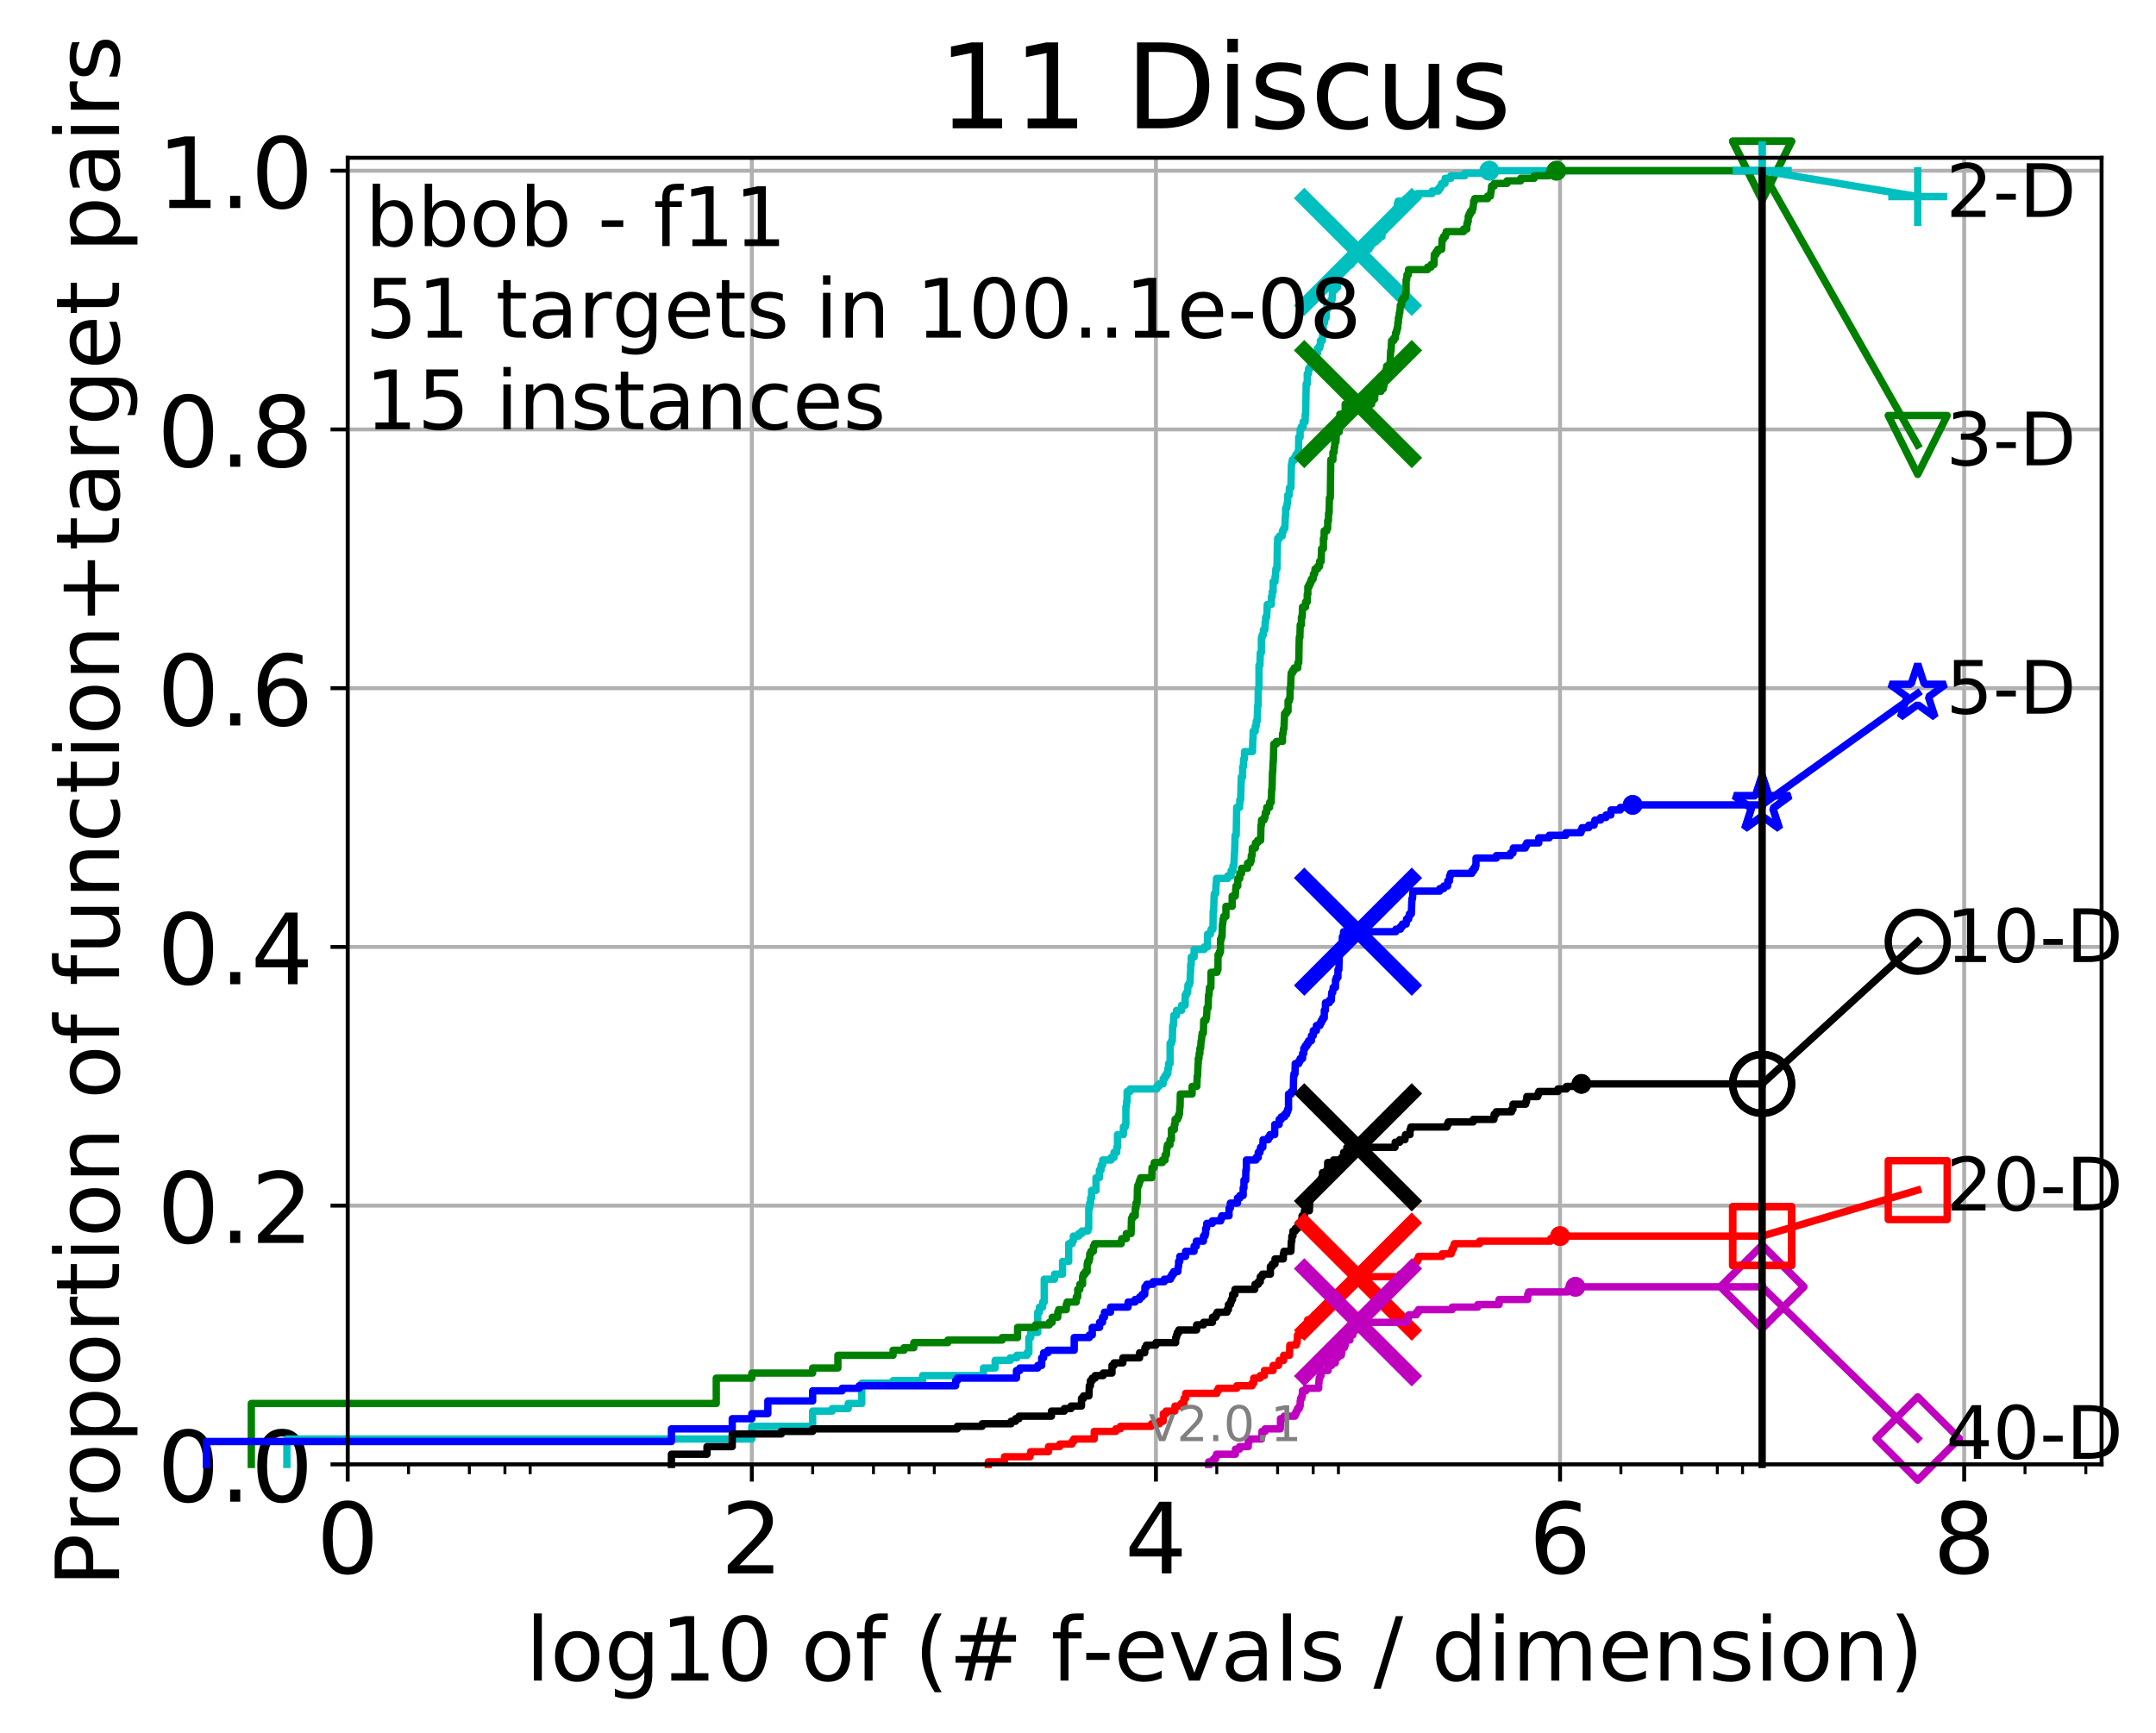 <?xml version="1.0" encoding="utf-8" standalone="no"?>
<!DOCTYPE svg PUBLIC "-//W3C//DTD SVG 1.1//EN"
  "http://www.w3.org/Graphics/SVG/1.1/DTD/svg11.dtd">
<!-- Created with matplotlib (http://matplotlib.org/) -->
<svg height="353pt" version="1.1" viewBox="0 0 439 353" width="439pt" xmlns="http://www.w3.org/2000/svg" xmlns:xlink="http://www.w3.org/1999/xlink">
 <defs>
  <style type="text/css">
*{stroke-linecap:butt;stroke-linejoin:round;}
  </style>
 </defs>
 <g id="figure_1">
  <g id="patch_1">
   <path d="M 0 353.222 
L 439.489 353.222 
L 439.489 0 
L 0 0 
z
" style="fill:#ffffff;"/>
  </g>
  <g id="axes_1">
   <g id="patch_2">
    <path d="M 70.8 298.245 
L 427.92 298.245 
L 427.92 32.133 
L 70.8 32.133 
z
" style="fill:#ffffff;"/>
   </g>
   <g id="matplotlib.axis_1">
    <g id="xtick_1">
     <g id="line2d_1">
      <path clip-path="url(#pe35e9d67cf)" d="M 70.8 298.245 
L 70.8 32.133 
" style="fill:none;stroke:#b0b0b0;stroke-linecap:square;stroke-width:0.8;"/>
     </g>
     <g id="line2d_2">
      <defs>
       <path d="M 0 0 
L 0 3.5 
" id="ma0f5ebf87c" style="stroke:#000000;stroke-width:0.8;"/>
      </defs>
      <g>
       <use style="stroke:#000000;stroke-width:0.8;" x="70.8" xlink:href="#ma0f5ebf87c" y="298.245"/>
      </g>
     </g>
     <g id="text_1">
      <!-- 0 -->
      <defs>
       <path d="M 31.781 66.406 
Q 24.172 66.406 20.328 58.906 
Q 16.5 51.422 16.5 36.375 
Q 16.5 21.391 20.328 13.891 
Q 24.172 6.391 31.781 6.391 
Q 39.453 6.391 43.281 13.891 
Q 47.125 21.391 47.125 36.375 
Q 47.125 51.422 43.281 58.906 
Q 39.453 66.406 31.781 66.406 
M 31.781 74.219 
Q 44.047 74.219 50.516 64.516 
Q 56.984 54.828 56.984 36.375 
Q 56.984 17.969 50.516 8.266 
Q 44.047 -1.422 31.781 -1.422 
Q 19.531 -1.422 13.062 8.266 
Q 6.594 17.969 6.594 36.375 
Q 6.594 54.828 13.062 64.516 
Q 19.531 74.219 31.781 74.219 
" id="DejaVuSans-30"/>
      </defs>
      <g transform="translate(64.438 320.442)scale(0.2 -0.2)">
       <use xlink:href="#DejaVuSans-30"/>
      </g>
     </g>
    </g>
    <g id="xtick_2">
     <g id="line2d_3">
      <path clip-path="url(#pe35e9d67cf)" d="M 153.086 298.245 
L 153.086 32.133 
" style="fill:none;stroke:#b0b0b0;stroke-linecap:square;stroke-width:0.8;"/>
     </g>
     <g id="line2d_4">
      <g>
       <use style="stroke:#000000;stroke-width:0.8;" x="153.086" xlink:href="#ma0f5ebf87c" y="298.245"/>
      </g>
     </g>
     <g id="text_2">
      <!-- 2 -->
      <defs>
       <path d="M 19.188 8.297 
L 53.609 8.297 
L 53.609 0 
L 7.328 0 
L 7.328 8.297 
Q 12.938 14.109 22.625 23.891 
Q 32.328 33.688 34.812 36.531 
Q 39.547 41.844 41.422 45.531 
Q 43.312 49.219 43.312 52.781 
Q 43.312 58.594 39.234 62.25 
Q 35.156 65.922 28.609 65.922 
Q 23.969 65.922 18.812 64.312 
Q 13.672 62.703 7.812 59.422 
L 7.812 69.391 
Q 13.766 71.781 18.938 73 
Q 24.125 74.219 28.422 74.219 
Q 39.75 74.219 46.484 68.547 
Q 53.219 62.891 53.219 53.422 
Q 53.219 48.922 51.531 44.891 
Q 49.859 40.875 45.406 35.406 
Q 44.188 33.984 37.641 27.219 
Q 31.109 20.453 19.188 8.297 
" id="DejaVuSans-32"/>
      </defs>
      <g transform="translate(146.723 320.442)scale(0.2 -0.2)">
       <use xlink:href="#DejaVuSans-32"/>
      </g>
     </g>
    </g>
    <g id="xtick_3">
     <g id="line2d_5">
      <path clip-path="url(#pe35e9d67cf)" d="M 235.371 298.245 
L 235.371 32.133 
" style="fill:none;stroke:#b0b0b0;stroke-linecap:square;stroke-width:0.8;"/>
     </g>
     <g id="line2d_6">
      <g>
       <use style="stroke:#000000;stroke-width:0.8;" x="235.371" xlink:href="#ma0f5ebf87c" y="298.245"/>
      </g>
     </g>
     <g id="text_3">
      <!-- 4 -->
      <defs>
       <path d="M 37.797 64.312 
L 12.891 25.391 
L 37.797 25.391 
z
M 35.203 72.906 
L 47.609 72.906 
L 47.609 25.391 
L 58.016 25.391 
L 58.016 17.188 
L 47.609 17.188 
L 47.609 0 
L 37.797 0 
L 37.797 17.188 
L 4.891 17.188 
L 4.891 26.703 
z
" id="DejaVuSans-34"/>
      </defs>
      <g transform="translate(229.009 320.442)scale(0.2 -0.2)">
       <use xlink:href="#DejaVuSans-34"/>
      </g>
     </g>
    </g>
    <g id="xtick_4">
     <g id="line2d_7">
      <path clip-path="url(#pe35e9d67cf)" d="M 317.657 298.245 
L 317.657 32.133 
" style="fill:none;stroke:#b0b0b0;stroke-linecap:square;stroke-width:0.8;"/>
     </g>
     <g id="line2d_8">
      <g>
       <use style="stroke:#000000;stroke-width:0.8;" x="317.657" xlink:href="#ma0f5ebf87c" y="298.245"/>
      </g>
     </g>
     <g id="text_4">
      <!-- 6 -->
      <defs>
       <path d="M 33.016 40.375 
Q 26.375 40.375 22.484 35.828 
Q 18.609 31.297 18.609 23.391 
Q 18.609 15.531 22.484 10.953 
Q 26.375 6.391 33.016 6.391 
Q 39.656 6.391 43.531 10.953 
Q 47.406 15.531 47.406 23.391 
Q 47.406 31.297 43.531 35.828 
Q 39.656 40.375 33.016 40.375 
M 52.594 71.297 
L 52.594 62.312 
Q 48.875 64.062 45.094 64.984 
Q 41.312 65.922 37.594 65.922 
Q 27.828 65.922 22.672 59.328 
Q 17.531 52.734 16.797 39.406 
Q 19.672 43.656 24.016 45.922 
Q 28.375 48.188 33.594 48.188 
Q 44.578 48.188 50.953 41.516 
Q 57.328 34.859 57.328 23.391 
Q 57.328 12.156 50.688 5.359 
Q 44.047 -1.422 33.016 -1.422 
Q 20.359 -1.422 13.672 8.266 
Q 6.984 17.969 6.984 36.375 
Q 6.984 53.656 15.188 63.938 
Q 23.391 74.219 37.203 74.219 
Q 40.922 74.219 44.703 73.484 
Q 48.484 72.75 52.594 71.297 
" id="DejaVuSans-36"/>
      </defs>
      <g transform="translate(311.295 320.442)scale(0.2 -0.2)">
       <use xlink:href="#DejaVuSans-36"/>
      </g>
     </g>
    </g>
    <g id="xtick_5">
     <g id="line2d_9">
      <path clip-path="url(#pe35e9d67cf)" d="M 399.943 298.245 
L 399.943 32.133 
" style="fill:none;stroke:#b0b0b0;stroke-linecap:square;stroke-width:0.8;"/>
     </g>
     <g id="line2d_10">
      <g>
       <use style="stroke:#000000;stroke-width:0.8;" x="399.943" xlink:href="#ma0f5ebf87c" y="298.245"/>
      </g>
     </g>
     <g id="text_5">
      <!-- 8 -->
      <defs>
       <path d="M 31.781 34.625 
Q 24.75 34.625 20.719 30.859 
Q 16.703 27.094 16.703 20.516 
Q 16.703 13.922 20.719 10.156 
Q 24.75 6.391 31.781 6.391 
Q 38.812 6.391 42.859 10.172 
Q 46.922 13.969 46.922 20.516 
Q 46.922 27.094 42.891 30.859 
Q 38.875 34.625 31.781 34.625 
M 21.922 38.812 
Q 15.578 40.375 12.031 44.719 
Q 8.5 49.078 8.5 55.328 
Q 8.5 64.062 14.719 69.141 
Q 20.953 74.219 31.781 74.219 
Q 42.672 74.219 48.875 69.141 
Q 55.078 64.062 55.078 55.328 
Q 55.078 49.078 51.531 44.719 
Q 48 40.375 41.703 38.812 
Q 48.828 37.156 52.797 32.312 
Q 56.781 27.484 56.781 20.516 
Q 56.781 9.906 50.312 4.234 
Q 43.844 -1.422 31.781 -1.422 
Q 19.734 -1.422 13.25 4.234 
Q 6.781 9.906 6.781 20.516 
Q 6.781 27.484 10.781 32.312 
Q 14.797 37.156 21.922 38.812 
M 18.312 54.391 
Q 18.312 48.734 21.844 45.562 
Q 25.391 42.391 31.781 42.391 
Q 38.141 42.391 41.719 45.562 
Q 45.312 48.734 45.312 54.391 
Q 45.312 60.062 41.719 63.234 
Q 38.141 66.406 31.781 66.406 
Q 25.391 66.406 21.844 63.234 
Q 18.312 60.062 18.312 54.391 
" id="DejaVuSans-38"/>
      </defs>
      <g transform="translate(393.58 320.442)scale(0.2 -0.2)">
       <use xlink:href="#DejaVuSans-38"/>
      </g>
     </g>
    </g>
    <g id="xtick_6">
     <g id="line2d_11">
      <defs>
       <path d="M 0 0 
L 0 2 
" id="m487cc0f4a9" style="stroke:#000000;stroke-width:0.6;"/>
      </defs>
      <g>
       <use style="stroke:#000000;stroke-width:0.6;" x="83.185" xlink:href="#m487cc0f4a9" y="298.245"/>
      </g>
     </g>
    </g>
    <g id="xtick_7">
     <g id="line2d_12">
      <g>
       <use style="stroke:#000000;stroke-width:0.6;" x="95.57" xlink:href="#m487cc0f4a9" y="298.245"/>
      </g>
     </g>
    </g>
    <g id="xtick_8">
     <g id="line2d_13">
      <g>
       <use style="stroke:#000000;stroke-width:0.6;" x="102.815" xlink:href="#m487cc0f4a9" y="298.245"/>
      </g>
     </g>
    </g>
    <g id="xtick_9">
     <g id="line2d_14">
      <g>
       <use style="stroke:#000000;stroke-width:0.6;" x="107.956" xlink:href="#m487cc0f4a9" y="298.245"/>
      </g>
     </g>
    </g>
    <g id="xtick_10">
     <g id="line2d_15">
      <g>
       <use style="stroke:#000000;stroke-width:0.6;" x="165.471" xlink:href="#m487cc0f4a9" y="298.245"/>
      </g>
     </g>
    </g>
    <g id="xtick_11">
     <g id="line2d_16">
      <g>
       <use style="stroke:#000000;stroke-width:0.6;" x="177.856" xlink:href="#m487cc0f4a9" y="298.245"/>
      </g>
     </g>
    </g>
    <g id="xtick_12">
     <g id="line2d_17">
      <g>
       <use style="stroke:#000000;stroke-width:0.6;" x="185.101" xlink:href="#m487cc0f4a9" y="298.245"/>
      </g>
     </g>
    </g>
    <g id="xtick_13">
     <g id="line2d_18">
      <g>
       <use style="stroke:#000000;stroke-width:0.6;" x="190.241" xlink:href="#m487cc0f4a9" y="298.245"/>
      </g>
     </g>
    </g>
    <g id="xtick_14">
     <g id="line2d_19">
      <g>
       <use style="stroke:#000000;stroke-width:0.6;" x="247.757" xlink:href="#m487cc0f4a9" y="298.245"/>
      </g>
     </g>
    </g>
    <g id="xtick_15">
     <g id="line2d_20">
      <g>
       <use style="stroke:#000000;stroke-width:0.6;" x="260.142" xlink:href="#m487cc0f4a9" y="298.245"/>
      </g>
     </g>
    </g>
    <g id="xtick_16">
     <g id="line2d_21">
      <g>
       <use style="stroke:#000000;stroke-width:0.6;" x="267.387" xlink:href="#m487cc0f4a9" y="298.245"/>
      </g>
     </g>
    </g>
    <g id="xtick_17">
     <g id="line2d_22">
      <g>
       <use style="stroke:#000000;stroke-width:0.6;" x="272.527" xlink:href="#m487cc0f4a9" y="298.245"/>
      </g>
     </g>
    </g>
    <g id="xtick_18">
     <g id="line2d_23">
      <g>
       <use style="stroke:#000000;stroke-width:0.6;" x="330.042" xlink:href="#m487cc0f4a9" y="298.245"/>
      </g>
     </g>
    </g>
    <g id="xtick_19">
     <g id="line2d_24">
      <g>
       <use style="stroke:#000000;stroke-width:0.6;" x="342.428" xlink:href="#m487cc0f4a9" y="298.245"/>
      </g>
     </g>
    </g>
    <g id="xtick_20">
     <g id="line2d_25">
      <g>
       <use style="stroke:#000000;stroke-width:0.6;" x="349.673" xlink:href="#m487cc0f4a9" y="298.245"/>
      </g>
     </g>
    </g>
    <g id="xtick_21">
     <g id="line2d_26">
      <g>
       <use style="stroke:#000000;stroke-width:0.6;" x="354.813" xlink:href="#m487cc0f4a9" y="298.245"/>
      </g>
     </g>
    </g>
    <g id="xtick_22">
     <g id="line2d_27">
      <g>
       <use style="stroke:#000000;stroke-width:0.6;" x="412.328" xlink:href="#m487cc0f4a9" y="298.245"/>
      </g>
     </g>
    </g>
    <g id="xtick_23">
     <g id="line2d_28">
      <g>
       <use style="stroke:#000000;stroke-width:0.6;" x="424.713" xlink:href="#m487cc0f4a9" y="298.245"/>
      </g>
     </g>
    </g>
    <g id="text_6">
     <!-- log10 of (# f-evals / dimension) -->
     <defs>
      <path d="M 9.422 75.984 
L 18.406 75.984 
L 18.406 0 
L 9.422 0 
z
" id="DejaVuSans-6c"/>
      <path d="M 30.609 48.391 
Q 23.391 48.391 19.188 42.75 
Q 14.984 37.109 14.984 27.297 
Q 14.984 17.484 19.156 11.844 
Q 23.344 6.203 30.609 6.203 
Q 37.797 6.203 41.984 11.859 
Q 46.188 17.531 46.188 27.297 
Q 46.188 37.016 41.984 42.703 
Q 37.797 48.391 30.609 48.391 
M 30.609 56 
Q 42.328 56 49.016 48.375 
Q 55.719 40.766 55.719 27.297 
Q 55.719 13.875 49.016 6.219 
Q 42.328 -1.422 30.609 -1.422 
Q 18.844 -1.422 12.172 6.219 
Q 5.516 13.875 5.516 27.297 
Q 5.516 40.766 12.172 48.375 
Q 18.844 56 30.609 56 
" id="DejaVuSans-6f"/>
      <path d="M 45.406 27.984 
Q 45.406 37.75 41.375 43.109 
Q 37.359 48.484 30.078 48.484 
Q 22.859 48.484 18.828 43.109 
Q 14.797 37.75 14.797 27.984 
Q 14.797 18.266 18.828 12.891 
Q 22.859 7.516 30.078 7.516 
Q 37.359 7.516 41.375 12.891 
Q 45.406 18.266 45.406 27.984 
M 54.391 6.781 
Q 54.391 -7.172 48.188 -13.984 
Q 42 -20.797 29.203 -20.797 
Q 24.469 -20.797 20.266 -20.094 
Q 16.062 -19.391 12.109 -17.922 
L 12.109 -9.188 
Q 16.062 -11.328 19.922 -12.344 
Q 23.781 -13.375 27.781 -13.375 
Q 36.625 -13.375 41.016 -8.766 
Q 45.406 -4.156 45.406 5.172 
L 45.406 9.625 
Q 42.625 4.781 38.281 2.391 
Q 33.938 0 27.875 0 
Q 17.828 0 11.672 7.656 
Q 5.516 15.328 5.516 27.984 
Q 5.516 40.672 11.672 48.328 
Q 17.828 56 27.875 56 
Q 33.938 56 38.281 53.609 
Q 42.625 51.219 45.406 46.391 
L 45.406 54.688 
L 54.391 54.688 
z
" id="DejaVuSans-67"/>
      <path d="M 12.406 8.297 
L 28.516 8.297 
L 28.516 63.922 
L 10.984 60.406 
L 10.984 69.391 
L 28.422 72.906 
L 38.281 72.906 
L 38.281 8.297 
L 54.391 8.297 
L 54.391 0 
L 12.406 0 
z
" id="DejaVuSans-31"/>
      <path id="DejaVuSans-20"/>
      <path d="M 37.109 75.984 
L 37.109 68.5 
L 28.516 68.5 
Q 23.688 68.5 21.797 66.547 
Q 19.922 64.594 19.922 59.516 
L 19.922 54.688 
L 34.719 54.688 
L 34.719 47.703 
L 19.922 47.703 
L 19.922 0 
L 10.891 0 
L 10.891 47.703 
L 2.297 47.703 
L 2.297 54.688 
L 10.891 54.688 
L 10.891 58.5 
Q 10.891 67.625 15.141 71.797 
Q 19.391 75.984 28.609 75.984 
z
" id="DejaVuSans-66"/>
      <path d="M 31 75.875 
Q 24.469 64.656 21.281 53.656 
Q 18.109 42.672 18.109 31.391 
Q 18.109 20.125 21.312 9.062 
Q 24.516 -2 31 -13.188 
L 23.188 -13.188 
Q 15.875 -1.703 12.234 9.375 
Q 8.594 20.453 8.594 31.391 
Q 8.594 42.281 12.203 53.312 
Q 15.828 64.359 23.188 75.875 
z
" id="DejaVuSans-28"/>
      <path d="M 51.125 44 
L 36.922 44 
L 32.812 27.688 
L 47.125 27.688 
z
M 43.797 71.781 
L 38.719 51.516 
L 52.984 51.516 
L 58.109 71.781 
L 65.922 71.781 
L 60.891 51.516 
L 76.125 51.516 
L 76.125 44 
L 58.984 44 
L 54.984 27.688 
L 70.516 27.688 
L 70.516 20.219 
L 53.078 20.219 
L 48 0 
L 40.188 0 
L 45.219 20.219 
L 30.906 20.219 
L 25.875 0 
L 18.016 0 
L 23.094 20.219 
L 7.719 20.219 
L 7.719 27.688 
L 24.906 27.688 
L 29 44 
L 13.281 44 
L 13.281 51.516 
L 30.906 51.516 
L 35.891 71.781 
z
" id="DejaVuSans-23"/>
      <path d="M 4.891 31.391 
L 31.203 31.391 
L 31.203 23.391 
L 4.891 23.391 
z
" id="DejaVuSans-2d"/>
      <path d="M 56.203 29.594 
L 56.203 25.203 
L 14.891 25.203 
Q 15.484 15.922 20.484 11.062 
Q 25.484 6.203 34.422 6.203 
Q 39.594 6.203 44.453 7.469 
Q 49.312 8.734 54.109 11.281 
L 54.109 2.781 
Q 49.266 0.734 44.188 -0.344 
Q 39.109 -1.422 33.891 -1.422 
Q 20.797 -1.422 13.156 6.188 
Q 5.516 13.812 5.516 26.812 
Q 5.516 40.234 12.766 48.109 
Q 20.016 56 32.328 56 
Q 43.359 56 49.781 48.891 
Q 56.203 41.797 56.203 29.594 
M 47.219 32.234 
Q 47.125 39.594 43.094 43.984 
Q 39.062 48.391 32.422 48.391 
Q 24.906 48.391 20.391 44.141 
Q 15.875 39.891 15.188 32.172 
z
" id="DejaVuSans-65"/>
      <path d="M 2.984 54.688 
L 12.5 54.688 
L 29.594 8.797 
L 46.688 54.688 
L 56.203 54.688 
L 35.688 0 
L 23.484 0 
z
" id="DejaVuSans-76"/>
      <path d="M 34.281 27.484 
Q 23.391 27.484 19.188 25 
Q 14.984 22.516 14.984 16.5 
Q 14.984 11.719 18.141 8.906 
Q 21.297 6.109 26.703 6.109 
Q 34.188 6.109 38.703 11.406 
Q 43.219 16.703 43.219 25.484 
L 43.219 27.484 
z
M 52.203 31.203 
L 52.203 0 
L 43.219 0 
L 43.219 8.297 
Q 40.141 3.328 35.547 0.953 
Q 30.953 -1.422 24.312 -1.422 
Q 15.922 -1.422 10.953 3.297 
Q 6 8.016 6 15.922 
Q 6 25.141 12.172 29.828 
Q 18.359 34.516 30.609 34.516 
L 43.219 34.516 
L 43.219 35.406 
Q 43.219 41.609 39.141 45 
Q 35.062 48.391 27.688 48.391 
Q 23 48.391 18.547 47.266 
Q 14.109 46.141 10.016 43.891 
L 10.016 52.203 
Q 14.938 54.109 19.578 55.047 
Q 24.219 56 28.609 56 
Q 40.484 56 46.344 49.844 
Q 52.203 43.703 52.203 31.203 
" id="DejaVuSans-61"/>
      <path d="M 44.281 53.078 
L 44.281 44.578 
Q 40.484 46.531 36.375 47.5 
Q 32.281 48.484 27.875 48.484 
Q 21.188 48.484 17.844 46.438 
Q 14.5 44.391 14.5 40.281 
Q 14.5 37.156 16.891 35.375 
Q 19.281 33.594 26.516 31.984 
L 29.594 31.297 
Q 39.156 29.25 43.188 25.516 
Q 47.219 21.781 47.219 15.094 
Q 47.219 7.469 41.188 3.016 
Q 35.156 -1.422 24.609 -1.422 
Q 20.219 -1.422 15.453 -0.562 
Q 10.688 0.297 5.422 2 
L 5.422 11.281 
Q 10.406 8.688 15.234 7.391 
Q 20.062 6.109 24.812 6.109 
Q 31.156 6.109 34.562 8.281 
Q 37.984 10.453 37.984 14.406 
Q 37.984 18.062 35.516 20.016 
Q 33.062 21.969 24.703 23.781 
L 21.578 24.516 
Q 13.234 26.266 9.516 29.906 
Q 5.812 33.547 5.812 39.891 
Q 5.812 47.609 11.281 51.797 
Q 16.75 56 26.812 56 
Q 31.781 56 36.172 55.266 
Q 40.578 54.547 44.281 53.078 
" id="DejaVuSans-73"/>
      <path d="M 25.391 72.906 
L 33.688 72.906 
L 8.297 -9.281 
L 0 -9.281 
z
" id="DejaVuSans-2f"/>
      <path d="M 45.406 46.391 
L 45.406 75.984 
L 54.391 75.984 
L 54.391 0 
L 45.406 0 
L 45.406 8.203 
Q 42.578 3.328 38.25 0.953 
Q 33.938 -1.422 27.875 -1.422 
Q 17.969 -1.422 11.734 6.484 
Q 5.516 14.406 5.516 27.297 
Q 5.516 40.188 11.734 48.094 
Q 17.969 56 27.875 56 
Q 33.938 56 38.25 53.625 
Q 42.578 51.266 45.406 46.391 
M 14.797 27.297 
Q 14.797 17.391 18.875 11.75 
Q 22.953 6.109 30.078 6.109 
Q 37.203 6.109 41.297 11.75 
Q 45.406 17.391 45.406 27.297 
Q 45.406 37.203 41.297 42.844 
Q 37.203 48.484 30.078 48.484 
Q 22.953 48.484 18.875 42.844 
Q 14.797 37.203 14.797 27.297 
" id="DejaVuSans-64"/>
      <path d="M 9.422 54.688 
L 18.406 54.688 
L 18.406 0 
L 9.422 0 
z
M 9.422 75.984 
L 18.406 75.984 
L 18.406 64.594 
L 9.422 64.594 
z
" id="DejaVuSans-69"/>
      <path d="M 52 44.188 
Q 55.375 50.25 60.062 53.125 
Q 64.75 56 71.094 56 
Q 79.641 56 84.281 50.016 
Q 88.922 44.047 88.922 33.016 
L 88.922 0 
L 79.891 0 
L 79.891 32.719 
Q 79.891 40.578 77.094 44.375 
Q 74.312 48.188 68.609 48.188 
Q 61.625 48.188 57.562 43.547 
Q 53.516 38.922 53.516 30.906 
L 53.516 0 
L 44.484 0 
L 44.484 32.719 
Q 44.484 40.625 41.703 44.406 
Q 38.922 48.188 33.109 48.188 
Q 26.219 48.188 22.156 43.531 
Q 18.109 38.875 18.109 30.906 
L 18.109 0 
L 9.078 0 
L 9.078 54.688 
L 18.109 54.688 
L 18.109 46.188 
Q 21.188 51.219 25.484 53.609 
Q 29.781 56 35.688 56 
Q 41.656 56 45.828 52.969 
Q 50 49.953 52 44.188 
" id="DejaVuSans-6d"/>
      <path d="M 54.891 33.016 
L 54.891 0 
L 45.906 0 
L 45.906 32.719 
Q 45.906 40.484 42.875 44.328 
Q 39.844 48.188 33.797 48.188 
Q 26.516 48.188 22.312 43.547 
Q 18.109 38.922 18.109 30.906 
L 18.109 0 
L 9.078 0 
L 9.078 54.688 
L 18.109 54.688 
L 18.109 46.188 
Q 21.344 51.125 25.703 53.562 
Q 30.078 56 35.797 56 
Q 45.219 56 50.047 50.172 
Q 54.891 44.344 54.891 33.016 
" id="DejaVuSans-6e"/>
      <path d="M 8.016 75.875 
L 15.828 75.875 
Q 23.141 64.359 26.781 53.312 
Q 30.422 42.281 30.422 31.391 
Q 30.422 20.453 26.781 9.375 
Q 23.141 -1.703 15.828 -13.188 
L 8.016 -13.188 
Q 14.5 -2 17.703 9.062 
Q 20.906 20.125 20.906 31.391 
Q 20.906 42.672 17.703 53.656 
Q 14.5 64.656 8.016 75.875 
" id="DejaVuSans-29"/>
     </defs>
     <g transform="translate(107.015 342.279)scale(0.18 -0.18)">
      <use xlink:href="#DejaVuSans-6c"/>
      <use x="27.783" xlink:href="#DejaVuSans-6f"/>
      <use x="88.965" xlink:href="#DejaVuSans-67"/>
      <use x="152.441" xlink:href="#DejaVuSans-31"/>
      <use x="216.064" xlink:href="#DejaVuSans-30"/>
      <use x="279.688" xlink:href="#DejaVuSans-20"/>
      <use x="311.475" xlink:href="#DejaVuSans-6f"/>
      <use x="372.656" xlink:href="#DejaVuSans-66"/>
      <use x="407.861" xlink:href="#DejaVuSans-20"/>
      <use x="439.648" xlink:href="#DejaVuSans-28"/>
      <use x="478.662" xlink:href="#DejaVuSans-23"/>
      <use x="562.451" xlink:href="#DejaVuSans-20"/>
      <use x="594.238" xlink:href="#DejaVuSans-66"/>
      <use x="629.365" xlink:href="#DejaVuSans-2d"/>
      <use x="665.449" xlink:href="#DejaVuSans-65"/>
      <use x="726.973" xlink:href="#DejaVuSans-76"/>
      <use x="786.152" xlink:href="#DejaVuSans-61"/>
      <use x="847.432" xlink:href="#DejaVuSans-6c"/>
      <use x="875.215" xlink:href="#DejaVuSans-73"/>
      <use x="927.314" xlink:href="#DejaVuSans-20"/>
      <use x="959.102" xlink:href="#DejaVuSans-2f"/>
      <use x="992.793" xlink:href="#DejaVuSans-20"/>
      <use x="1024.58" xlink:href="#DejaVuSans-64"/>
      <use x="1088.057" xlink:href="#DejaVuSans-69"/>
      <use x="1115.84" xlink:href="#DejaVuSans-6d"/>
      <use x="1213.252" xlink:href="#DejaVuSans-65"/>
      <use x="1274.775" xlink:href="#DejaVuSans-6e"/>
      <use x="1338.154" xlink:href="#DejaVuSans-73"/>
      <use x="1390.254" xlink:href="#DejaVuSans-69"/>
      <use x="1418.037" xlink:href="#DejaVuSans-6f"/>
      <use x="1479.219" xlink:href="#DejaVuSans-6e"/>
      <use x="1542.598" xlink:href="#DejaVuSans-29"/>
     </g>
    </g>
   </g>
   <g id="matplotlib.axis_2">
    <g id="ytick_1">
     <g id="line2d_29">
      <path clip-path="url(#pe35e9d67cf)" d="M 70.8 298.245 
L 427.92 298.245 
" style="fill:none;stroke:#b0b0b0;stroke-linecap:square;stroke-width:0.8;"/>
     </g>
     <g id="line2d_30">
      <defs>
       <path d="M 0 0 
L -3.5 0 
" id="mcdab0d626e" style="stroke:#000000;stroke-width:0.8;"/>
      </defs>
      <g>
       <use style="stroke:#000000;stroke-width:0.8;" x="70.8" xlink:href="#mcdab0d626e" y="298.245"/>
      </g>
     </g>
     <g id="text_7">
      <!-- 0.0 -->
      <defs>
       <path d="M 10.688 12.406 
L 21 12.406 
L 21 0 
L 10.688 0 
z
" id="DejaVuSans-2e"/>
      </defs>
      <g transform="translate(31.994 305.844)scale(0.2 -0.2)">
       <use xlink:href="#DejaVuSans-30"/>
       <use x="63.623" xlink:href="#DejaVuSans-2e"/>
       <use x="95.41" xlink:href="#DejaVuSans-30"/>
      </g>
     </g>
    </g>
    <g id="ytick_2">
     <g id="line2d_31">
      <path clip-path="url(#pe35e9d67cf)" d="M 70.8 245.55 
L 427.92 245.55 
" style="fill:none;stroke:#b0b0b0;stroke-linecap:square;stroke-width:0.8;"/>
     </g>
     <g id="line2d_32">
      <g>
       <use style="stroke:#000000;stroke-width:0.8;" x="70.8" xlink:href="#mcdab0d626e" y="245.55"/>
      </g>
     </g>
     <g id="text_8">
      <!-- 0.2 -->
      <g transform="translate(31.994 253.148)scale(0.2 -0.2)">
       <use xlink:href="#DejaVuSans-30"/>
       <use x="63.623" xlink:href="#DejaVuSans-2e"/>
       <use x="95.41" xlink:href="#DejaVuSans-32"/>
      </g>
     </g>
    </g>
    <g id="ytick_3">
     <g id="line2d_33">
      <path clip-path="url(#pe35e9d67cf)" d="M 70.8 192.854 
L 427.92 192.854 
" style="fill:none;stroke:#b0b0b0;stroke-linecap:square;stroke-width:0.8;"/>
     </g>
     <g id="line2d_34">
      <g>
       <use style="stroke:#000000;stroke-width:0.8;" x="70.8" xlink:href="#mcdab0d626e" y="192.854"/>
      </g>
     </g>
     <g id="text_9">
      <!-- 0.4 -->
      <g transform="translate(31.994 200.453)scale(0.2 -0.2)">
       <use xlink:href="#DejaVuSans-30"/>
       <use x="63.623" xlink:href="#DejaVuSans-2e"/>
       <use x="95.41" xlink:href="#DejaVuSans-34"/>
      </g>
     </g>
    </g>
    <g id="ytick_4">
     <g id="line2d_35">
      <path clip-path="url(#pe35e9d67cf)" d="M 70.8 140.159 
L 427.92 140.159 
" style="fill:none;stroke:#b0b0b0;stroke-linecap:square;stroke-width:0.8;"/>
     </g>
     <g id="line2d_36">
      <g>
       <use style="stroke:#000000;stroke-width:0.8;" x="70.8" xlink:href="#mcdab0d626e" y="140.159"/>
      </g>
     </g>
     <g id="text_10">
      <!-- 0.6 -->
      <g transform="translate(31.994 147.757)scale(0.2 -0.2)">
       <use xlink:href="#DejaVuSans-30"/>
       <use x="63.623" xlink:href="#DejaVuSans-2e"/>
       <use x="95.41" xlink:href="#DejaVuSans-36"/>
      </g>
     </g>
    </g>
    <g id="ytick_5">
     <g id="line2d_37">
      <path clip-path="url(#pe35e9d67cf)" d="M 70.8 87.464 
L 427.92 87.464 
" style="fill:none;stroke:#b0b0b0;stroke-linecap:square;stroke-width:0.8;"/>
     </g>
     <g id="line2d_38">
      <g>
       <use style="stroke:#000000;stroke-width:0.8;" x="70.8" xlink:href="#mcdab0d626e" y="87.464"/>
      </g>
     </g>
     <g id="text_11">
      <!-- 0.8 -->
      <g transform="translate(31.994 95.062)scale(0.2 -0.2)">
       <use xlink:href="#DejaVuSans-30"/>
       <use x="63.623" xlink:href="#DejaVuSans-2e"/>
       <use x="95.41" xlink:href="#DejaVuSans-38"/>
      </g>
     </g>
    </g>
    <g id="ytick_6">
     <g id="line2d_39">
      <path clip-path="url(#pe35e9d67cf)" d="M 70.8 34.768 
L 427.92 34.768 
" style="fill:none;stroke:#b0b0b0;stroke-linecap:square;stroke-width:0.8;"/>
     </g>
     <g id="line2d_40">
      <g>
       <use style="stroke:#000000;stroke-width:0.8;" x="70.8" xlink:href="#mcdab0d626e" y="34.768"/>
      </g>
     </g>
     <g id="text_12">
      <!-- 1.0 -->
      <g transform="translate(31.994 42.367)scale(0.2 -0.2)">
       <use xlink:href="#DejaVuSans-31"/>
       <use x="63.623" xlink:href="#DejaVuSans-2e"/>
       <use x="95.41" xlink:href="#DejaVuSans-30"/>
      </g>
     </g>
    </g>
    <g id="text_13">
     <!-- Proportion of function+target pairs -->
     <defs>
      <path d="M 19.672 64.797 
L 19.672 37.406 
L 32.078 37.406 
Q 38.969 37.406 42.719 40.969 
Q 46.484 44.531 46.484 51.125 
Q 46.484 57.672 42.719 61.234 
Q 38.969 64.797 32.078 64.797 
z
M 9.812 72.906 
L 32.078 72.906 
Q 44.344 72.906 50.609 67.359 
Q 56.891 61.812 56.891 51.125 
Q 56.891 40.328 50.609 34.812 
Q 44.344 29.297 32.078 29.297 
L 19.672 29.297 
L 19.672 0 
L 9.812 0 
z
" id="DejaVuSans-50"/>
      <path d="M 41.109 46.297 
Q 39.594 47.172 37.812 47.578 
Q 36.031 48 33.891 48 
Q 26.266 48 22.188 43.047 
Q 18.109 38.094 18.109 28.812 
L 18.109 0 
L 9.078 0 
L 9.078 54.688 
L 18.109 54.688 
L 18.109 46.188 
Q 20.953 51.172 25.484 53.578 
Q 30.031 56 36.531 56 
Q 37.453 56 38.578 55.875 
Q 39.703 55.766 41.062 55.516 
z
" id="DejaVuSans-72"/>
      <path d="M 18.109 8.203 
L 18.109 -20.797 
L 9.078 -20.797 
L 9.078 54.688 
L 18.109 54.688 
L 18.109 46.391 
Q 20.953 51.266 25.266 53.625 
Q 29.594 56 35.594 56 
Q 45.562 56 51.781 48.094 
Q 58.016 40.188 58.016 27.297 
Q 58.016 14.406 51.781 6.484 
Q 45.562 -1.422 35.594 -1.422 
Q 29.594 -1.422 25.266 0.953 
Q 20.953 3.328 18.109 8.203 
M 48.688 27.297 
Q 48.688 37.203 44.609 42.844 
Q 40.531 48.484 33.406 48.484 
Q 26.266 48.484 22.188 42.844 
Q 18.109 37.203 18.109 27.297 
Q 18.109 17.391 22.188 11.75 
Q 26.266 6.109 33.406 6.109 
Q 40.531 6.109 44.609 11.75 
Q 48.688 17.391 48.688 27.297 
" id="DejaVuSans-70"/>
      <path d="M 18.312 70.219 
L 18.312 54.688 
L 36.812 54.688 
L 36.812 47.703 
L 18.312 47.703 
L 18.312 18.016 
Q 18.312 11.328 20.141 9.422 
Q 21.969 7.516 27.594 7.516 
L 36.812 7.516 
L 36.812 0 
L 27.594 0 
Q 17.188 0 13.234 3.875 
Q 9.281 7.766 9.281 18.016 
L 9.281 47.703 
L 2.688 47.703 
L 2.688 54.688 
L 9.281 54.688 
L 9.281 70.219 
z
" id="DejaVuSans-74"/>
      <path d="M 8.5 21.578 
L 8.5 54.688 
L 17.484 54.688 
L 17.484 21.922 
Q 17.484 14.156 20.5 10.266 
Q 23.531 6.391 29.594 6.391 
Q 36.859 6.391 41.078 11.031 
Q 45.312 15.672 45.312 23.688 
L 45.312 54.688 
L 54.297 54.688 
L 54.297 0 
L 45.312 0 
L 45.312 8.406 
Q 42.047 3.422 37.719 1 
Q 33.406 -1.422 27.688 -1.422 
Q 18.266 -1.422 13.375 4.438 
Q 8.5 10.297 8.5 21.578 
M 31.109 56 
z
" id="DejaVuSans-75"/>
      <path d="M 48.781 52.594 
L 48.781 44.188 
Q 44.969 46.297 41.141 47.344 
Q 37.312 48.391 33.406 48.391 
Q 24.656 48.391 19.812 42.844 
Q 14.984 37.312 14.984 27.297 
Q 14.984 17.281 19.812 11.734 
Q 24.656 6.203 33.406 6.203 
Q 37.312 6.203 41.141 7.25 
Q 44.969 8.297 48.781 10.406 
L 48.781 2.094 
Q 45.016 0.344 40.984 -0.531 
Q 36.969 -1.422 32.422 -1.422 
Q 20.062 -1.422 12.781 6.344 
Q 5.516 14.109 5.516 27.297 
Q 5.516 40.672 12.859 48.328 
Q 20.219 56 33.016 56 
Q 37.156 56 41.109 55.141 
Q 45.062 54.297 48.781 52.594 
" id="DejaVuSans-63"/>
      <path d="M 46 62.703 
L 46 35.5 
L 73.188 35.5 
L 73.188 27.203 
L 46 27.203 
L 46 0 
L 37.797 0 
L 37.797 27.203 
L 10.594 27.203 
L 10.594 35.5 
L 37.797 35.5 
L 37.797 62.703 
z
" id="DejaVuSans-2b"/>
     </defs>
     <g transform="translate(24.25 323.179)rotate(-90)scale(0.18 -0.18)">
      <use xlink:href="#DejaVuSans-50"/>
      <use x="60.287" xlink:href="#DejaVuSans-72"/>
      <use x="101.369" xlink:href="#DejaVuSans-6f"/>
      <use x="162.551" xlink:href="#DejaVuSans-70"/>
      <use x="226.027" xlink:href="#DejaVuSans-6f"/>
      <use x="287.209" xlink:href="#DejaVuSans-72"/>
      <use x="328.322" xlink:href="#DejaVuSans-74"/>
      <use x="367.531" xlink:href="#DejaVuSans-69"/>
      <use x="395.314" xlink:href="#DejaVuSans-6f"/>
      <use x="456.496" xlink:href="#DejaVuSans-6e"/>
      <use x="519.875" xlink:href="#DejaVuSans-20"/>
      <use x="551.662" xlink:href="#DejaVuSans-6f"/>
      <use x="612.844" xlink:href="#DejaVuSans-66"/>
      <use x="648.049" xlink:href="#DejaVuSans-20"/>
      <use x="679.836" xlink:href="#DejaVuSans-66"/>
      <use x="715.041" xlink:href="#DejaVuSans-75"/>
      <use x="778.42" xlink:href="#DejaVuSans-6e"/>
      <use x="841.799" xlink:href="#DejaVuSans-63"/>
      <use x="896.779" xlink:href="#DejaVuSans-74"/>
      <use x="935.988" xlink:href="#DejaVuSans-69"/>
      <use x="963.771" xlink:href="#DejaVuSans-6f"/>
      <use x="1024.953" xlink:href="#DejaVuSans-6e"/>
      <use x="1088.332" xlink:href="#DejaVuSans-2b"/>
      <use x="1172.121" xlink:href="#DejaVuSans-74"/>
      <use x="1211.33" xlink:href="#DejaVuSans-61"/>
      <use x="1272.609" xlink:href="#DejaVuSans-72"/>
      <use x="1313.707" xlink:href="#DejaVuSans-67"/>
      <use x="1377.184" xlink:href="#DejaVuSans-65"/>
      <use x="1438.707" xlink:href="#DejaVuSans-74"/>
      <use x="1477.916" xlink:href="#DejaVuSans-20"/>
      <use x="1509.703" xlink:href="#DejaVuSans-70"/>
      <use x="1573.18" xlink:href="#DejaVuSans-61"/>
      <use x="1634.459" xlink:href="#DejaVuSans-69"/>
      <use x="1662.242" xlink:href="#DejaVuSans-72"/>
      <use x="1703.355" xlink:href="#DejaVuSans-73"/>
     </g>
    </g>
   </g>
   <g id="line2d_41">
    <defs>
     <path d="M 0 1.5 
C 0.398 1.5 0.779 1.342 1.061 1.061 
C 1.342 0.779 1.5 0.398 1.5 0 
C 1.5 -0.398 1.342 -0.779 1.061 -1.061 
C 0.779 -1.342 0.398 -1.5 0 -1.5 
C -0.398 -1.5 -0.779 -1.342 -1.061 -1.061 
C -1.342 -0.779 -1.5 -0.398 -1.5 0 
C -1.5 0.398 -1.342 0.779 -1.061 1.061 
C -0.779 1.342 -0.398 1.5 0 1.5 
z
" id="m10519cadda" style="stroke:#00bfbf;"/>
    </defs>
    <g>
     <use style="fill:#00bfbf;stroke:#00bfbf;" x="303.26" xlink:href="#m10519cadda" y="34.768"/>
     <use style="fill:#00bfbf;stroke:#00bfbf;" x="303.26" xlink:href="#m10519cadda" y="34.768"/>
    </g>
   </g>
   <g id="line2d_42">
    <path d="M 58.415 298.245 
L 58.415 293.079 
L 153.086 293.079 
L 153.086 290.496 
L 165.471 290.496 
L 165.471 287.396 
L 169.458 287.396 
L 169.458 286.88 
L 172.716 286.88 
L 172.716 285.846 
L 175.47 285.846 
L 175.47 281.713 
L 181.843 281.713 
L 181.843 281.197 
L 187.855 281.197 
L 187.855 280.164 
L 200.241 280.164 
L 200.241 278.614 
L 202.627 278.614 
L 202.627 277.064 
L 205.697 277.064 
L 205.697 276.547 
L 207.055 276.547 
L 207.055 276.031 
L 209.111 276.031 
L 209.111 275.514 
L 209.495 275.514 
L 209.495 272.414 
L 209.872 272.414 
L 209.872 271.381 
L 211.302 271.381 
L 211.302 267.248 
L 211.642 267.248 
L 211.642 266.215 
L 212.304 266.215 
L 212.304 265.182 
L 212.626 265.182 
L 212.626 260.532 
L 214.73 260.532 
L 214.73 259.499 
L 216.356 259.499 
L 216.356 256.916 
L 217.606 256.916 
L 217.606 253.299 
L 218.316 253.299 
L 218.316 252.783 
L 218.547 252.783 
L 218.547 251.749 
L 219.657 251.749 
L 219.657 251.233 
L 220.291 251.233 
L 220.291 250.716 
L 221.496 250.716 
L 221.496 250.2 
L 221.689 250.2 
L 221.689 246.067 
L 221.881 246.067 
L 221.881 245.033 
L 222.07 245.033 
L 222.07 244 
L 222.257 244 
L 222.257 242.45 
L 223.164 242.45 
L 223.164 239.867 
L 223.858 239.867 
L 223.858 238.317 
L 224.195 238.317 
L 224.195 237.284 
L 224.526 237.284 
L 224.526 236.251 
L 226.244 236.251 
L 226.244 235.734 
L 226.83 235.734 
L 226.83 234.701 
L 227.397 234.701 
L 227.397 233.668 
L 227.536 233.668 
L 227.536 231.085 
L 228.741 231.085 
L 228.741 229.535 
L 229.125 229.535 
L 229.125 229.018 
L 229.252 229.018 
L 229.252 225.402 
L 229.377 225.402 
L 229.377 224.368 
L 229.502 224.368 
L 229.502 222.302 
L 230.112 222.302 
L 230.112 221.785 
L 235.549 221.785 
L 235.549 221.269 
L 235.986 221.269 
L 235.986 220.752 
L 236.829 220.752 
L 236.829 219.719 
L 237.155 219.719 
L 237.155 219.202 
L 237.476 219.202 
L 237.476 218.686 
L 237.791 218.686 
L 237.791 217.652 
L 237.946 217.652 
L 237.946 216.619 
L 238.253 216.619 
L 238.253 212.486 
L 238.555 212.486 
L 238.555 211.969 
L 238.703 211.969 
L 238.777 208.87 
L 238.925 208.87 
L 238.998 206.803 
L 239.572 206.803 
L 239.572 205.77 
L 240.601 205.77 
L 240.601 204.737 
L 241.32 204.737 
L 241.32 202.67 
L 241.574 202.67 
L 241.574 202.154 
L 241.825 202.154 
L 241.887 200.604 
L 242.194 200.604 
L 242.194 200.087 
L 242.316 200.087 
L 242.376 198.021 
L 242.437 198.021 
L 242.437 196.471 
L 242.557 196.471 
L 242.557 194.921 
L 243.144 194.921 
L 243.144 193.371 
L 245.217 193.371 
L 245.217 192.854 
L 245.874 192.854 
L 245.874 190.271 
L 246.46 190.271 
L 246.46 189.755 
L 246.603 189.755 
L 246.603 189.238 
L 246.981 189.238 
L 247.027 185.622 
L 247.12 185.622 
L 247.212 182.522 
L 247.258 182.522 
L 247.258 182.005 
L 247.532 182.005 
L 247.622 179.939 
L 247.667 179.939 
L 247.712 178.906 
L 249.98 178.906 
L 249.98 178.389 
L 250.676 178.389 
L 250.676 177.356 
L 251.052 177.356 
L 251.052 176.323 
L 251.236 176.323 
L 251.346 173.739 
L 251.383 173.739 
L 251.492 170.123 
L 251.708 170.123 
L 251.815 164.44 
L 252.41 164.44 
L 252.445 162.89 
L 252.616 162.89 
L 252.717 159.274 
L 252.751 159.274 
L 252.751 158.241 
L 253.019 158.241 
L 253.019 156.174 
L 253.185 156.174 
L 253.218 154.624 
L 253.382 154.624 
L 253.414 153.075 
L 255.031 153.075 
L 255.091 150.491 
L 255.15 150.491 
L 255.15 148.942 
L 255.587 148.942 
L 255.587 147.908 
L 255.788 147.908 
L 255.788 146.875 
L 255.986 146.875 
L 256.071 143.775 
L 256.155 143.775 
L 256.21 140.159 
L 256.349 140.159 
L 256.349 135.509 
L 256.541 135.509 
L 256.623 132.926 
L 256.839 132.926 
L 256.839 129.827 
L 257 129.827 
L 257 129.31 
L 257.238 129.31 
L 257.238 128.277 
L 257.551 128.277 
L 257.602 126.727 
L 257.705 126.727 
L 257.705 125.694 
L 257.934 125.694 
L 258.035 123.111 
L 258.869 123.111 
L 258.869 121.561 
L 259.036 121.561 
L 259.036 120.527 
L 259.225 120.527 
L 259.225 118.461 
L 259.621 118.461 
L 259.621 117.428 
L 259.735 117.428 
L 259.781 115.878 
L 260.007 115.878 
L 260.097 110.712 
L 260.142 110.712 
L 260.142 109.678 
L 260.518 109.678 
L 260.518 109.162 
L 261.077 109.162 
L 261.12 108.128 
L 261.372 108.128 
L 261.372 107.612 
L 261.62 107.612 
L 261.723 105.029 
L 261.784 105.029 
L 261.784 103.479 
L 262.007 103.479 
L 262.087 102.446 
L 262.187 102.446 
L 262.187 100.896 
L 262.483 100.896 
L 262.542 99.346 
L 262.852 99.346 
L 262.947 94.696 
L 263.023 94.696 
L 263.023 94.18 
L 263.137 94.18 
L 263.137 93.663 
L 263.603 93.663 
L 263.603 93.146 
L 263.841 93.146 
L 263.841 92.63 
L 264.218 92.63 
L 264.218 92.113 
L 264.413 92.113 
L 264.448 89.013 
L 264.726 89.013 
L 264.726 87.464 
L 264.95 87.464 
L 264.95 86.947 
L 265.338 86.947 
L 265.338 85.914 
L 265.751 85.914 
L 265.767 84.364 
L 265.865 84.364 
L 265.962 78.164 
L 266.186 78.164 
L 266.186 76.098 
L 266.423 76.098 
L 266.455 75.065 
L 266.766 75.065 
L 266.766 74.548 
L 267.086 74.548 
L 267.086 74.031 
L 267.252 74.031 
L 267.252 72.998 
L 267.402 72.998 
L 267.402 72.482 
L 268.016 72.482 
L 268.016 71.965 
L 268.273 71.965 
L 268.273 70.932 
L 268.665 70.932 
L 268.665 70.415 
L 268.858 70.415 
L 268.858 69.382 
L 269.252 69.382 
L 269.359 67.832 
L 269.438 67.832 
L 269.438 65.765 
L 269.702 65.765 
L 269.741 64.732 
L 270.026 64.732 
L 270.039 63.182 
L 270.192 63.182 
L 270.192 61.632 
L 271.025 61.632 
L 271.025 61.116 
L 271.23 61.116 
L 271.326 59.049 
L 271.867 59.049 
L 271.867 58.533 
L 272.359 58.533 
L 272.404 56.466 
L 272.527 56.466 
L 272.527 55.433 
L 272.826 55.433 
L 272.826 54.916 
L 273.153 54.916 
L 273.153 54.4 
L 273.933 54.4 
L 273.933 53.883 
L 275.131 53.883 
L 275.131 51.3 
L 277.429 51.3 
L 277.429 50.783 
L 278.761 50.783 
L 278.761 50.267 
L 279.081 50.267 
L 279.081 49.75 
L 279.472 49.75 
L 279.472 49.234 
L 280.17 49.234 
L 280.17 48.717 
L 280.708 48.717 
L 280.708 48.2 
L 281.387 48.2 
L 281.489 46.134 
L 282.159 46.134 
L 282.269 45.101 
L 282.501 45.101 
L 282.501 44.584 
L 282.887 44.584 
L 282.887 44.067 
L 283.777 44.067 
L 283.866 43.034 
L 284.195 43.034 
L 284.195 42.517 
L 284.471 42.517 
L 284.529 41.484 
L 284.682 41.484 
L 284.682 40.968 
L 286.179 40.968 
L 286.179 40.451 
L 288.221 40.451 
L 288.221 39.934 
L 288.607 39.934 
L 288.607 39.418 
L 291.617 39.418 
L 291.617 38.901 
L 292.897 38.901 
L 292.897 38.385 
L 293.3 38.385 
L 293.3 37.868 
L 293.553 37.868 
L 293.553 37.351 
L 294.232 37.351 
L 294.255 36.318 
L 295.415 36.318 
L 295.415 35.801 
L 298.254 35.801 
L 298.254 35.285 
L 303.26 35.285 
L 303.26 34.768 
L 358.8 34.768 
L 358.8 34.768 
" style="fill:none;stroke:#00bfbf;stroke-linecap:square;stroke-width:1.5;"/>
   </g>
   <g id="line2d_43">
    <defs>
     <path d="M -6 0 
L 6 0 
M 0 6 
L 0 -6 
" id="mebf1eee182" style="stroke:#00bfbf;stroke-width:1.5;"/>
    </defs>
    <g>
     <use style="fill:none;stroke:#00bfbf;stroke-width:1.5;" x="358.8" xlink:href="#mebf1eee182" y="34.768"/>
    </g>
   </g>
   <g id="line2d_44"/>
   <g id="line2d_45">
    <path clip-path="url(#pe35e9d67cf)" d="M 276.514 51.3 
" style="fill:none;stroke:#00bfbf;stroke-linecap:square;stroke-width:1.5;"/>
    <defs>
     <path d="M -12 12 
L 12 -12 
M -12 -12 
L 12 12 
" id="m7042f6c21c" style="stroke:#00bfbf;stroke-width:3;"/>
    </defs>
    <g clip-path="url(#pe35e9d67cf)">
     <use style="fill:#00bfbf;stroke:#00bfbf;stroke-width:3;" x="276.514" xlink:href="#m7042f6c21c" y="51.3"/>
    </g>
   </g>
   <g id="line2d_46">
    <defs>
     <path d="M 0 1.5 
C 0.398 1.5 0.779 1.342 1.061 1.061 
C 1.342 0.779 1.5 0.398 1.5 0 
C 1.5 -0.398 1.342 -0.779 1.061 -1.061 
C 0.779 -1.342 0.398 -1.5 0 -1.5 
C -0.398 -1.5 -0.779 -1.342 -1.061 -1.061 
C -1.342 -0.779 -1.5 -0.398 -1.5 0 
C -1.5 0.398 -1.342 0.779 -1.061 1.061 
C -0.779 1.342 -0.398 1.5 0 1.5 
z
" id="m69c763fe99" style="stroke:#008000;"/>
    </defs>
    <g>
     <use style="fill:#008000;stroke:#008000;" x="316.917" xlink:href="#m69c763fe99" y="34.768"/>
     <use style="fill:#008000;stroke:#008000;" x="316.917" xlink:href="#m69c763fe99" y="34.768"/>
    </g>
   </g>
   <g id="line2d_47">
    <path d="M 51.17 298.245 
L 51.17 285.846 
L 145.841 285.846 
L 145.841 280.68 
L 153.086 280.68 
L 153.086 279.647 
L 165.471 279.647 
L 165.471 278.614 
L 170.611 278.614 
L 170.611 276.031 
L 181.843 276.031 
L 181.843 274.997 
L 184.08 274.997 
L 184.08 274.481 
L 186.067 274.481 
L 186.067 273.448 
L 192.996 273.448 
L 192.996 272.931 
L 204.057 272.931 
L 204.057 272.414 
L 207.2 272.414 
L 207.2 270.348 
L 210.838 270.348 
L 210.838 269.831 
L 213.659 269.831 
L 213.659 269.315 
L 214.251 269.315 
L 214.251 268.281 
L 215.38 268.281 
L 215.38 267.248 
L 215.562 267.248 
L 215.562 266.731 
L 217.116 266.731 
L 217.116 265.698 
L 217.281 265.698 
L 217.281 265.182 
L 219.147 265.182 
L 219.147 264.148 
L 219.44 264.148 
L 219.44 262.598 
L 219.871 262.598 
L 219.871 261.565 
L 220.429 261.565 
L 220.429 260.015 
L 220.566 260.015 
L 220.566 259.499 
L 220.971 259.499 
L 220.971 258.982 
L 221.366 258.982 
L 221.366 257.432 
L 221.496 257.432 
L 221.496 256.916 
L 221.753 256.916 
L 221.753 256.399 
L 221.881 256.399 
L 221.881 255.366 
L 222.132 255.366 
L 222.132 254.849 
L 222.625 254.849 
L 222.625 253.816 
L 222.867 253.816 
L 222.867 253.299 
L 228.304 253.299 
L 228.393 252.266 
L 229.335 252.266 
L 229.335 251.233 
L 230.31 251.233 
L 230.389 248.133 
L 230.624 248.133 
L 230.624 247.616 
L 231.16 247.616 
L 231.16 246.067 
L 231.31 246.067 
L 231.31 245.033 
L 231.533 245.033 
L 231.606 241.934 
L 231.68 241.934 
L 231.68 241.417 
L 231.898 241.417 
L 231.898 240.9 
L 232.042 240.9 
L 232.042 240.384 
L 232.256 240.384 
L 232.256 239.867 
L 234.517 239.867 
L 234.58 237.801 
L 235.01 237.801 
L 235.01 236.767 
L 236.691 236.767 
L 236.691 236.251 
L 237.236 236.251 
L 237.236 235.217 
L 237.502 235.217 
L 237.608 233.668 
L 237.713 233.668 
L 237.713 233.151 
L 238.228 233.151 
L 238.228 232.118 
L 238.53 232.118 
L 238.53 230.051 
L 239.119 230.051 
L 239.119 229.018 
L 239.263 229.018 
L 239.263 227.985 
L 239.782 227.985 
L 239.782 227.468 
L 240.014 227.468 
L 240.014 226.952 
L 240.151 226.952 
L 240.242 225.402 
L 240.287 225.402 
L 240.332 222.819 
L 242.735 222.819 
L 242.735 221.269 
L 243.695 221.269 
L 243.77 219.202 
L 243.844 219.202 
L 243.955 216.619 
L 243.991 216.619 
L 243.991 215.586 
L 244.138 215.586 
L 244.174 214.553 
L 244.319 214.553 
L 244.319 213.519 
L 244.463 213.519 
L 244.57 211.969 
L 244.641 211.969 
L 244.712 210.936 
L 244.783 210.936 
L 244.783 210.42 
L 245.027 210.42 
L 245.096 207.837 
L 245.54 207.837 
L 245.54 207.32 
L 245.674 207.32 
L 245.775 205.253 
L 246.006 205.253 
L 246.072 202.67 
L 246.169 202.67 
L 246.267 201.12 
L 246.556 201.12 
L 246.588 198.021 
L 247.816 198.021 
L 247.816 197.504 
L 247.993 197.504 
L 248.023 194.404 
L 248.285 194.404 
L 248.285 193.888 
L 248.515 193.888 
L 248.515 191.305 
L 248.685 191.305 
L 248.685 190.788 
L 248.826 190.788 
L 248.91 188.205 
L 248.966 188.205 
L 249.049 187.172 
L 249.159 187.172 
L 249.159 186.655 
L 249.621 186.655 
L 249.621 184.589 
L 250.89 184.589 
L 250.89 182.522 
L 251.528 182.522 
L 251.624 180.972 
L 251.672 180.972 
L 251.672 180.456 
L 252.027 180.456 
L 252.051 178.906 
L 252.445 178.906 
L 252.445 177.872 
L 252.807 177.872 
L 252.807 176.839 
L 254.022 176.839 
L 254.022 175.806 
L 254.58 175.806 
L 254.58 175.289 
L 254.782 175.289 
L 254.782 174.256 
L 254.942 174.256 
L 255.002 172.706 
L 255.626 172.706 
L 255.626 171.673 
L 256.061 171.673 
L 256.061 171.156 
L 256.687 171.156 
L 256.759 168.057 
L 256.848 168.057 
L 256.866 167.023 
L 257.378 167.023 
L 257.378 166.507 
L 257.585 166.507 
L 257.654 165.474 
L 257.925 165.474 
L 257.925 164.44 
L 258.506 164.44 
L 258.538 163.407 
L 258.845 163.407 
L 258.925 160.824 
L 259.005 160.824 
L 259.1 157.208 
L 259.147 157.208 
L 259.225 155.141 
L 259.272 155.141 
L 259.366 151.525 
L 259.902 151.525 
L 259.902 151.008 
L 261.141 151.008 
L 261.141 149.458 
L 261.253 149.458 
L 261.337 148.425 
L 261.434 148.425 
L 261.545 145.842 
L 261.558 145.842 
L 261.558 145.325 
L 261.926 145.325 
L 261.926 144.809 
L 262.273 144.809 
L 262.273 142.742 
L 262.548 142.742 
L 262.548 142.226 
L 262.678 142.226 
L 262.678 140.159 
L 262.794 140.159 
L 262.871 137.576 
L 262.909 137.576 
L 262.909 137.059 
L 263.187 137.059 
L 263.187 136.543 
L 263.523 136.543 
L 263.523 136.026 
L 264.26 136.026 
L 264.26 134.993 
L 264.448 134.993 
L 264.553 129.827 
L 264.68 129.827 
L 264.749 127.243 
L 264.989 127.243 
L 264.989 125.694 
L 265.148 125.694 
L 265.215 123.627 
L 265.832 123.627 
L 265.832 122.594 
L 266.175 122.594 
L 266.175 121.044 
L 266.302 121.044 
L 266.302 119.494 
L 266.574 119.494 
L 266.574 118.978 
L 266.822 118.978 
L 266.822 118.461 
L 267.016 118.461 
L 267.016 117.944 
L 267.367 117.944 
L 267.436 116.911 
L 267.692 116.911 
L 267.76 115.878 
L 268.287 115.878 
L 268.287 115.361 
L 268.688 115.361 
L 268.697 114.328 
L 269.008 114.328 
L 269.099 111.745 
L 269.465 111.745 
L 269.465 109.678 
L 269.606 109.678 
L 269.623 108.128 
L 270.15 108.128 
L 270.15 107.612 
L 270.336 107.612 
L 270.344 106.062 
L 270.487 106.062 
L 270.52 104.512 
L 270.628 104.512 
L 270.694 101.412 
L 270.867 101.412 
L 270.972 93.663 
L 271.406 93.663 
L 271.406 92.113 
L 271.658 92.113 
L 271.658 91.08 
L 271.782 91.08 
L 271.782 90.047 
L 272.021 90.047 
L 272.128 87.98 
L 272.683 87.98 
L 272.727 85.397 
L 272.815 85.397 
L 272.815 84.364 
L 273.909 84.364 
L 273.909 82.297 
L 279.299 82.297 
L 279.299 81.781 
L 279.441 81.781 
L 279.441 81.264 
L 279.901 81.264 
L 279.984 79.714 
L 281.202 79.714 
L 281.202 79.198 
L 281.646 79.198 
L 281.646 78.681 
L 281.779 78.681 
L 281.832 77.131 
L 282.083 77.131 
L 282.083 76.615 
L 282.235 76.615 
L 282.269 75.065 
L 282.351 75.065 
L 282.351 74.548 
L 282.939 74.548 
L 282.939 74.031 
L 283.055 74.031 
L 283.162 71.448 
L 283.248 71.448 
L 283.35 69.382 
L 283.791 69.382 
L 283.791 68.865 
L 284.129 68.865 
L 284.152 67.832 
L 284.345 67.832 
L 284.345 67.315 
L 284.468 67.315 
L 284.468 66.799 
L 284.612 66.799 
L 284.612 65.765 
L 284.737 65.765 
L 284.737 64.732 
L 284.849 64.732 
L 284.931 63.699 
L 285.027 63.699 
L 285.134 62.149 
L 285.412 62.149 
L 285.412 61.116 
L 285.72 61.116 
L 285.72 60.599 
L 286.153 60.599 
L 286.225 59.566 
L 286.305 59.566 
L 286.305 56.983 
L 286.425 56.983 
L 286.49 55.95 
L 286.767 55.95 
L 286.797 54.916 
L 290.673 54.916 
L 290.673 54.4 
L 291.384 54.4 
L 291.384 53.883 
L 291.988 53.883 
L 292.055 51.817 
L 292.399 51.817 
L 292.399 51.3 
L 292.755 51.3 
L 292.755 50.783 
L 293.548 50.783 
L 293.649 48.717 
L 293.914 48.717 
L 293.914 48.2 
L 294.312 48.2 
L 294.312 47.684 
L 294.477 47.684 
L 294.477 47.167 
L 298.013 47.167 
L 298.013 46.65 
L 298.681 46.65 
L 298.681 45.617 
L 298.805 45.617 
L 298.805 45.101 
L 298.955 45.101 
L 298.958 44.067 
L 299.152 44.067 
L 299.152 43.551 
L 299.41 43.551 
L 299.41 43.034 
L 299.788 43.034 
L 299.788 42.517 
L 299.929 42.517 
L 300.034 41.484 
L 300.052 41.484 
L 300.052 40.968 
L 300.264 40.968 
L 300.264 40.451 
L 302.895 40.451 
L 302.895 39.934 
L 303.487 39.934 
L 303.587 38.901 
L 303.644 38.901 
L 303.721 37.868 
L 304.267 37.868 
L 304.267 37.351 
L 306.86 37.351 
L 306.86 36.835 
L 309.635 36.835 
L 309.635 36.318 
L 312.394 36.318 
L 312.394 35.801 
L 315.333 35.801 
L 315.333 35.285 
L 316.917 35.285 
L 316.917 34.768 
L 358.8 34.768 
L 358.8 34.768 
" style="fill:none;stroke:#008000;stroke-linecap:square;stroke-width:1.5;"/>
   </g>
   <g id="line2d_48">
    <defs>
     <path d="M -0 6 
L 6 -6 
L -6 -6 
z
" id="mf023661121" style="stroke:#008000;stroke-linejoin:miter;stroke-width:1.5;"/>
    </defs>
    <g>
     <use style="fill:none;stroke:#008000;stroke-linejoin:miter;stroke-width:1.5;" x="358.8" xlink:href="#mf023661121" y="34.768"/>
    </g>
   </g>
   <g id="line2d_49"/>
   <g id="line2d_50">
    <path clip-path="url(#pe35e9d67cf)" d="M 276.514 82.297 
" style="fill:none;stroke:#008000;stroke-linecap:square;stroke-width:1.5;"/>
    <defs>
     <path d="M -12 12 
L 12 -12 
M -12 -12 
L 12 12 
" id="m4adabe4098" style="stroke:#008000;stroke-width:3;"/>
    </defs>
    <g clip-path="url(#pe35e9d67cf)">
     <use style="fill:#008000;stroke:#008000;stroke-width:3;" x="276.514" xlink:href="#m4adabe4098" y="82.297"/>
    </g>
   </g>
   <g id="line2d_51">
    <defs>
     <path d="M 0 1.5 
C 0.398 1.5 0.779 1.342 1.061 1.061 
C 1.342 0.779 1.5 0.398 1.5 0 
C 1.5 -0.398 1.342 -0.779 1.061 -1.061 
C 0.779 -1.342 0.398 -1.5 0 -1.5 
C -0.398 -1.5 -0.779 -1.342 -1.061 -1.061 
C -1.342 -0.779 -1.5 -0.398 -1.5 0 
C -1.5 0.398 -1.342 0.779 -1.061 1.061 
C -0.779 1.342 -0.398 1.5 0 1.5 
z
" id="m7f5b6a64e9" style="stroke:#0000ff;"/>
    </defs>
    <g>
     <use style="fill:#0000ff;stroke:#0000ff;" x="332.439" xlink:href="#m7f5b6a64e9" y="163.924"/>
     <use style="fill:#0000ff;stroke:#0000ff;" x="332.439" xlink:href="#m7f5b6a64e9" y="163.924"/>
    </g>
   </g>
   <g id="line2d_52">
    <path d="M 42.042 298.245 
L 42.042 293.596 
L 136.713 293.596 
L 136.713 291.013 
L 149.099 291.013 
L 149.099 288.946 
L 153.086 288.946 
L 153.086 287.913 
L 156.343 287.913 
L 156.343 285.33 
L 165.471 285.33 
L 165.471 283.263 
L 171.483 283.263 
L 171.483 282.747 
L 174.952 282.747 
L 174.952 282.23 
L 194.582 282.23 
L 194.582 281.197 
L 194.929 281.197 
L 194.929 280.68 
L 206.968 280.68 
L 206.968 279.13 
L 207.655 279.13 
L 207.655 278.614 
L 211.302 278.614 
L 211.302 278.097 
L 212.108 278.097 
L 212.108 276.547 
L 212.498 276.547 
L 212.498 275.514 
L 213.376 275.514 
L 213.376 274.997 
L 218.729 274.997 
L 218.729 272.414 
L 221.804 272.414 
L 221.804 271.898 
L 222.405 271.898 
L 222.405 270.348 
L 223.892 270.348 
L 223.892 269.315 
L 224.493 269.315 
L 224.493 268.281 
L 224.883 268.281 
L 224.883 267.248 
L 226.124 267.248 
L 226.124 266.215 
L 229.699 266.215 
L 229.699 265.182 
L 231.114 265.182 
L 231.114 264.665 
L 232.042 264.665 
L 232.042 264.148 
L 232.551 264.148 
L 232.551 263.632 
L 233.087 263.632 
L 233.128 262.082 
L 233.489 262.082 
L 233.489 261.565 
L 234.79 261.565 
L 234.79 261.049 
L 237.074 261.049 
L 237.074 260.532 
L 238.329 260.532 
L 238.329 260.015 
L 238.629 260.015 
L 238.629 259.499 
L 238.983 259.499 
L 238.983 258.982 
L 239.838 258.982 
L 239.894 257.949 
L 239.977 257.949 
L 239.977 256.916 
L 240.224 256.916 
L 240.224 255.882 
L 241.409 255.882 
L 241.409 254.849 
L 243.133 254.849 
L 243.133 253.816 
L 243.59 253.816 
L 243.59 252.783 
L 245.041 252.783 
L 245.041 251.749 
L 245.371 251.749 
L 245.371 251.233 
L 245.493 251.233 
L 245.493 250.2 
L 245.674 250.2 
L 245.715 249.166 
L 246.84 249.166 
L 246.84 248.65 
L 248.56 248.65 
L 248.56 248.133 
L 248.764 248.133 
L 248.764 247.616 
L 250.254 247.616 
L 250.254 246.067 
L 250.516 246.067 
L 250.516 245.033 
L 251.971 245.033 
L 251.971 244 
L 252.458 244 
L 252.458 243.483 
L 253.132 243.483 
L 253.132 241.934 
L 253.29 241.934 
L 253.29 240.384 
L 253.641 240.384 
L 253.679 238.317 
L 253.782 238.317 
L 253.782 236.251 
L 255.76 236.251 
L 255.76 235.734 
L 256.199 235.734 
L 256.199 234.701 
L 256.552 234.701 
L 256.552 234.184 
L 256.672 234.184 
L 256.672 233.668 
L 257.133 233.668 
L 257.175 232.118 
L 258.259 232.118 
L 258.259 231.601 
L 258.584 231.601 
L 258.584 231.085 
L 259.552 231.085 
L 259.561 229.018 
L 260.461 229.018 
L 260.461 227.985 
L 260.894 227.985 
L 260.894 227.468 
L 261.55 227.468 
L 261.55 226.952 
L 261.982 226.952 
L 261.982 226.435 
L 262.183 226.435 
L 262.183 225.918 
L 262.365 225.918 
L 262.365 222.819 
L 262.94 222.819 
L 262.94 222.302 
L 263.333 222.302 
L 263.4 219.202 
L 263.474 219.202 
L 263.474 218.686 
L 263.688 218.686 
L 263.732 216.619 
L 264.469 216.619 
L 264.469 216.102 
L 264.733 216.102 
L 264.733 215.586 
L 265.231 215.586 
L 265.231 214.553 
L 265.471 214.553 
L 265.471 213.519 
L 265.767 213.519 
L 265.767 213.003 
L 266.135 213.003 
L 266.135 212.486 
L 266.451 212.486 
L 266.451 211.969 
L 267.02 211.969 
L 267.026 210.936 
L 267.405 210.936 
L 267.405 209.903 
L 268.042 209.903 
L 268.042 208.87 
L 268.767 208.87 
L 268.767 208.353 
L 269.036 208.353 
L 269.036 207.837 
L 269.316 207.837 
L 269.316 207.32 
L 269.644 207.32 
L 269.649 205.77 
L 269.884 205.77 
L 269.884 204.22 
L 270.679 204.22 
L 270.679 203.704 
L 271.086 203.704 
L 271.158 202.154 
L 271.36 202.154 
L 271.455 201.12 
L 271.928 201.12 
L 271.928 199.571 
L 272.107 199.571 
L 272.107 199.054 
L 272.429 199.054 
L 272.429 197.504 
L 272.616 197.504 
L 272.718 193.888 
L 272.955 193.888 
L 272.955 192.854 
L 273.309 192.854 
L 273.326 190.788 
L 273.53 190.788 
L 273.581 189.755 
L 284.225 189.755 
L 284.225 189.238 
L 285.161 189.238 
L 285.161 188.722 
L 285.549 188.722 
L 285.549 188.205 
L 286.323 188.205 
L 286.391 187.172 
L 286.831 187.172 
L 286.831 186.655 
L 286.973 186.655 
L 286.973 186.138 
L 287.373 186.138 
L 287.47 183.555 
L 287.493 183.555 
L 287.493 183.039 
L 287.607 183.039 
L 287.704 181.489 
L 293.167 181.489 
L 293.167 180.972 
L 293.982 180.972 
L 293.982 180.456 
L 294.757 180.456 
L 294.793 179.422 
L 295.144 179.422 
L 295.166 178.389 
L 295.357 178.389 
L 295.357 177.872 
L 299.698 177.872 
L 299.698 177.356 
L 300.074 177.356 
L 300.074 176.839 
L 300.398 176.839 
L 300.398 176.323 
L 300.536 176.323 
L 300.54 174.773 
L 304.678 174.773 
L 304.678 174.256 
L 307.553 174.256 
L 307.553 173.739 
L 308.066 173.739 
L 308.14 172.706 
L 310.585 172.706 
L 310.585 172.19 
L 310.871 172.19 
L 310.871 171.673 
L 313.323 171.673 
L 313.323 170.64 
L 315.467 170.64 
L 315.467 170.123 
L 318.834 170.123 
L 318.834 169.606 
L 321.901 169.606 
L 321.901 169.09 
L 322.132 169.09 
L 322.132 168.573 
L 323.503 168.573 
L 323.503 168.057 
L 324.579 168.057 
L 324.579 167.54 
L 324.747 167.54 
L 324.747 167.023 
L 325.91 167.023 
L 325.91 166.507 
L 327.002 166.507 
L 327.002 165.99 
L 327.997 165.99 
L 328.031 164.957 
L 329.926 164.957 
L 329.926 164.44 
L 332.439 164.44 
L 332.439 163.924 
L 358.8 163.924 
L 358.8 163.924 
" style="fill:none;stroke:#0000ff;stroke-linecap:square;stroke-width:1.5;"/>
   </g>
   <g id="line2d_53">
    <defs>
     <path d="M 0 -6 
L -1.347 -1.854 
L -5.706 -1.854 
L -2.18 0.708 
L -3.527 4.854 
L -0 2.292 
L 3.527 4.854 
L 2.18 0.708 
L 5.706 -1.854 
L 1.347 -1.854 
z
" id="m6956be061a" style="stroke:#0000ff;stroke-linejoin:bevel;stroke-width:1.5;"/>
    </defs>
    <g>
     <use style="fill:none;stroke:#0000ff;stroke-linejoin:bevel;stroke-width:1.5;" x="358.8" xlink:href="#m6956be061a" y="163.924"/>
    </g>
   </g>
   <g id="line2d_54"/>
   <g id="line2d_55">
    <path clip-path="url(#pe35e9d67cf)" d="M 276.514 189.755 
" style="fill:none;stroke:#0000ff;stroke-linecap:square;stroke-width:1.5;"/>
    <defs>
     <path d="M -12 12 
L 12 -12 
M -12 -12 
L 12 12 
" id="m73dcf5cfe2" style="stroke:#0000ff;stroke-width:3;"/>
    </defs>
    <g clip-path="url(#pe35e9d67cf)">
     <use style="fill:#0000ff;stroke:#0000ff;stroke-width:3;" x="276.514" xlink:href="#m73dcf5cfe2" y="189.755"/>
    </g>
   </g>
   <g id="line2d_56">
    <defs>
     <path d="M 0 1.5 
C 0.398 1.5 0.779 1.342 1.061 1.061 
C 1.342 0.779 1.5 0.398 1.5 0 
C 1.5 -0.398 1.342 -0.779 1.061 -1.061 
C 0.779 -1.342 0.398 -1.5 0 -1.5 
C -0.398 -1.5 -0.779 -1.342 -1.061 -1.061 
C -1.342 -0.779 -1.5 -0.398 -1.5 0 
C -1.5 0.398 -1.342 0.779 -1.061 1.061 
C -0.779 1.342 -0.398 1.5 0 1.5 
z
" id="mfcaded65bb" style="stroke:#000000;"/>
    </defs>
    <g>
     <use style="stroke:#000000;" x="322.007" xlink:href="#mfcaded65bb" y="220.752"/>
     <use style="stroke:#000000;" x="322.007" xlink:href="#mfcaded65bb" y="220.752"/>
    </g>
   </g>
   <g id="line2d_57">
    <path d="M 136.713 298.245 
L 136.713 296.179 
L 143.958 296.179 
L 143.958 294.629 
L 149.099 294.629 
L 149.099 292.046 
L 159.098 292.046 
L 159.098 291.529 
L 165.471 291.529 
L 165.471 291.013 
L 194.929 291.013 
L 194.929 290.496 
L 199.984 290.496 
L 199.984 289.979 
L 205.884 289.979 
L 205.884 289.463 
L 206.792 289.463 
L 206.792 288.946 
L 207.486 288.946 
L 207.486 288.43 
L 214.095 288.43 
L 214.095 287.396 
L 216.715 287.396 
L 216.715 286.88 
L 218.083 286.88 
L 218.083 286.363 
L 220.208 286.363 
L 220.208 284.813 
L 220.621 284.813 
L 220.621 284.297 
L 221.728 284.297 
L 221.804 282.23 
L 222.032 282.23 
L 222.032 281.197 
L 222.405 281.197 
L 222.405 280.68 
L 222.986 280.68 
L 222.986 280.164 
L 224.624 280.164 
L 224.624 279.647 
L 226.422 279.647 
L 226.422 278.097 
L 226.83 278.097 
L 226.83 277.58 
L 228.637 277.58 
L 228.637 276.547 
L 232.042 276.547 
L 232.042 275.514 
L 233.087 275.514 
L 233.128 274.481 
L 233.409 274.481 
L 233.409 273.964 
L 235.371 273.964 
L 235.371 273.448 
L 239.387 273.448 
L 239.387 272.414 
L 239.558 272.414 
L 239.558 271.898 
L 239.726 271.898 
L 239.726 271.381 
L 240.032 271.381 
L 240.032 270.864 
L 243.657 270.864 
L 243.657 269.831 
L 245.062 269.831 
L 245.062 269.315 
L 246.878 269.315 
L 246.878 268.281 
L 247.559 268.281 
L 247.559 267.765 
L 247.828 267.765 
L 247.828 267.248 
L 249.845 267.248 
L 249.845 266.731 
L 250.129 266.731 
L 250.129 265.698 
L 250.547 265.698 
L 250.547 265.182 
L 250.714 265.182 
L 250.714 264.665 
L 250.97 264.665 
L 250.97 263.632 
L 251.456 263.632 
L 251.456 262.598 
L 255.495 262.598 
L 255.541 261.565 
L 256.21 261.565 
L 256.21 261.049 
L 256.618 261.049 
L 256.618 260.015 
L 257.048 260.015 
L 257.048 259.499 
L 258.671 259.499 
L 258.671 257.949 
L 259.055 257.949 
L 259.055 257.432 
L 259.616 257.432 
L 259.616 256.399 
L 261.309 256.399 
L 261.309 255.366 
L 261.434 255.366 
L 261.434 254.849 
L 262.855 254.849 
L 262.94 252.783 
L 263.039 252.783 
L 263.039 251.749 
L 263.273 251.749 
L 263.273 250.716 
L 263.746 250.716 
L 263.746 250.2 
L 264.25 250.2 
L 264.25 249.683 
L 264.399 249.683 
L 264.399 249.166 
L 265.008 249.166 
L 265.089 248.133 
L 265.123 248.133 
L 265.123 247.616 
L 265.603 247.616 
L 265.603 246.583 
L 266.614 246.583 
L 266.713 244 
L 267.129 244 
L 267.129 243.483 
L 267.635 243.483 
L 267.635 242.967 
L 267.921 242.967 
L 267.921 242.45 
L 268.145 242.45 
L 268.145 241.417 
L 268.501 241.417 
L 268.501 240.9 
L 268.756 240.9 
L 268.756 240.384 
L 269.074 240.384 
L 269.074 239.867 
L 269.278 239.867 
L 269.278 238.834 
L 270.1 238.834 
L 270.1 238.317 
L 270.334 238.317 
L 270.334 236.767 
L 271.526 236.767 
L 271.526 236.251 
L 273.176 236.251 
L 273.176 235.734 
L 273.581 235.734 
L 273.581 234.701 
L 274.238 234.701 
L 274.238 233.668 
L 284.045 233.668 
L 284.085 232.634 
L 285.006 232.634 
L 285.006 232.118 
L 286.075 232.118 
L 286.178 231.085 
L 287.104 231.085 
L 287.104 230.051 
L 287.279 230.051 
L 287.279 229.535 
L 294.631 229.535 
L 294.631 229.018 
L 294.889 229.018 
L 294.889 228.501 
L 299.976 228.501 
L 299.976 227.985 
L 304.195 227.985 
L 304.232 226.952 
L 304.641 226.952 
L 304.641 226.435 
L 307.789 226.435 
L 307.789 225.918 
L 308.073 225.918 
L 308.076 224.885 
L 310.651 224.885 
L 310.651 224.368 
L 310.836 224.368 
L 310.893 223.335 
L 313.117 223.335 
L 313.117 222.819 
L 313.331 222.819 
L 313.331 222.302 
L 317.216 222.302 
L 317.216 221.785 
L 318.96 221.785 
L 318.96 221.269 
L 322.007 221.269 
L 322.007 220.752 
L 358.8 220.752 
L 358.8 220.752 
" style="fill:none;stroke:#000000;stroke-linecap:square;stroke-width:1.5;"/>
   </g>
   <g id="line2d_58">
    <defs>
     <path d="M 0 6 
C 1.591 6 3.117 5.368 4.243 4.243 
C 5.368 3.117 6 1.591 6 0 
C 6 -1.591 5.368 -3.117 4.243 -4.243 
C 3.117 -5.368 1.591 -6 0 -6 
C -1.591 -6 -3.117 -5.368 -4.243 -4.243 
C -5.368 -3.117 -6 -1.591 -6 0 
C -6 1.591 -5.368 3.117 -4.243 4.243 
C -3.117 5.368 -1.591 6 0 6 
z
" id="mb19b83618b" style="stroke:#000000;stroke-width:1.5;"/>
    </defs>
    <g>
     <use style="fill:none;stroke:#000000;stroke-width:1.5;" x="358.8" xlink:href="#mb19b83618b" y="220.752"/>
    </g>
   </g>
   <g id="line2d_59"/>
   <g id="line2d_60">
    <path clip-path="url(#pe35e9d67cf)" d="M 276.514 233.668 
" style="fill:none;stroke:#000000;stroke-linecap:square;stroke-width:1.5;"/>
    <defs>
     <path d="M -12 12 
L 12 -12 
M -12 -12 
L 12 12 
" id="madea672fde" style="stroke:#000000;stroke-width:3;"/>
    </defs>
    <g clip-path="url(#pe35e9d67cf)">
     <use style="stroke:#000000;stroke-width:3;" x="276.514" xlink:href="#madea672fde" y="233.668"/>
    </g>
   </g>
   <g id="line2d_61">
    <defs>
     <path d="M 0 1.5 
C 0.398 1.5 0.779 1.342 1.061 1.061 
C 1.342 0.779 1.5 0.398 1.5 0 
C 1.5 -0.398 1.342 -0.779 1.061 -1.061 
C 0.779 -1.342 0.398 -1.5 0 -1.5 
C -0.398 -1.5 -0.779 -1.342 -1.061 -1.061 
C -1.342 -0.779 -1.5 -0.398 -1.5 0 
C -1.5 0.398 -1.342 0.779 -1.061 1.061 
C -0.779 1.342 -0.398 1.5 0 1.5 
z
" id="ma91cebcab7" style="stroke:#ff0000;"/>
    </defs>
    <g>
     <use style="fill:#ff0000;stroke:#ff0000;" x="317.649" xlink:href="#ma91cebcab7" y="251.749"/>
     <use style="fill:#ff0000;stroke:#ff0000;" x="317.649" xlink:href="#ma91cebcab7" y="251.749"/>
    </g>
   </g>
   <g id="line2d_62">
    <path d="M 201.234 298.245 
L 201.234 297.729 
L 204.532 297.729 
L 204.532 296.696 
L 209.722 296.696 
L 209.722 296.179 
L 209.872 296.179 
L 209.872 295.662 
L 213.498 295.662 
L 213.498 294.629 
L 215.777 294.629 
L 215.777 294.112 
L 218.27 294.112 
L 218.27 293.596 
L 218.638 293.596 
L 218.638 293.079 
L 222.807 293.079 
L 222.807 291.529 
L 227.201 291.529 
L 227.201 291.013 
L 228.135 291.013 
L 228.135 290.496 
L 234.455 290.496 
L 234.455 289.979 
L 236.089 289.979 
L 236.089 289.463 
L 236.862 289.463 
L 236.862 287.913 
L 237.428 287.913 
L 237.428 287.396 
L 239.215 287.396 
L 239.244 286.363 
L 240.494 286.363 
L 240.494 285.846 
L 241.075 285.846 
L 241.075 284.813 
L 241.422 284.813 
L 241.422 283.78 
L 247.783 283.78 
L 247.783 283.263 
L 248.058 283.263 
L 248.058 282.747 
L 251.836 282.747 
L 251.836 282.23 
L 254.954 282.23 
L 254.954 281.713 
L 255.279 281.713 
L 255.279 280.68 
L 256.591 280.68 
L 256.591 280.164 
L 257.452 280.164 
L 257.452 279.13 
L 259.221 279.13 
L 259.23 278.097 
L 260.337 278.097 
L 260.337 277.58 
L 260.465 277.58 
L 260.465 277.064 
L 261.38 277.064 
L 261.38 276.031 
L 262.569 276.031 
L 262.628 273.964 
L 263.939 273.964 
L 263.939 273.448 
L 264.122 273.448 
L 264.19 271.898 
L 264.997 271.898 
L 264.997 271.381 
L 265.12 271.381 
L 265.12 270.348 
L 265.858 270.348 
L 265.858 269.831 
L 266.173 269.831 
L 266.265 268.798 
L 267.656 268.798 
L 267.667 267.765 
L 269.211 267.765 
L 269.211 267.248 
L 269.744 267.248 
L 269.744 266.731 
L 270.238 266.731 
L 270.238 266.215 
L 270.645 266.215 
L 270.748 265.182 
L 271.564 265.182 
L 271.564 264.665 
L 272.284 264.665 
L 272.284 264.148 
L 273.189 264.148 
L 273.189 262.598 
L 273.388 262.598 
L 273.388 262.082 
L 274.892 262.082 
L 274.892 261.049 
L 275.972 261.049 
L 275.972 260.015 
L 285.116 260.015 
L 285.116 259.499 
L 286.036 259.499 
L 286.036 258.982 
L 287.621 258.982 
L 287.621 258.465 
L 287.925 258.465 
L 287.925 257.432 
L 288.192 257.432 
L 288.192 256.916 
L 288.63 256.916 
L 288.63 256.399 
L 288.857 256.399 
L 288.857 255.882 
L 293.65 255.882 
L 293.65 255.366 
L 295.5 255.366 
L 295.5 254.849 
L 295.676 254.849 
L 295.676 254.333 
L 295.965 254.333 
L 295.965 253.816 
L 296.116 253.816 
L 296.116 253.299 
L 301.264 253.299 
L 301.264 252.783 
L 315.739 252.783 
L 315.739 252.266 
L 317.649 252.266 
L 317.649 251.749 
L 358.8 251.749 
L 358.8 251.749 
" style="fill:none;stroke:#ff0000;stroke-linecap:square;stroke-width:1.5;"/>
   </g>
   <g id="line2d_63">
    <defs>
     <path d="M -6 6 
L 6 6 
L 6 -6 
L -6 -6 
z
" id="m98b808dd1c" style="stroke:#ff0000;stroke-linejoin:miter;stroke-width:1.5;"/>
    </defs>
    <g>
     <use style="fill:none;stroke:#ff0000;stroke-linejoin:miter;stroke-width:1.5;" x="358.8" xlink:href="#m98b808dd1c" y="251.749"/>
    </g>
   </g>
   <g id="line2d_64"/>
   <g id="line2d_65">
    <path clip-path="url(#pe35e9d67cf)" d="M 276.514 260.015 
" style="fill:none;stroke:#ff0000;stroke-linecap:square;stroke-width:1.5;"/>
    <defs>
     <path d="M -12 12 
L 12 -12 
M -12 -12 
L 12 12 
" id="m1af77efd73" style="stroke:#ff0000;stroke-width:3;"/>
    </defs>
    <g clip-path="url(#pe35e9d67cf)">
     <use style="fill:#ff0000;stroke:#ff0000;stroke-width:3;" x="276.514" xlink:href="#m1af77efd73" y="260.015"/>
    </g>
   </g>
   <g id="line2d_66">
    <defs>
     <path d="M 0 1.5 
C 0.398 1.5 0.779 1.342 1.061 1.061 
C 1.342 0.779 1.5 0.398 1.5 0 
C 1.5 -0.398 1.342 -0.779 1.061 -1.061 
C 0.779 -1.342 0.398 -1.5 0 -1.5 
C -0.398 -1.5 -0.779 -1.342 -1.061 -1.061 
C -1.342 -0.779 -1.5 -0.398 -1.5 0 
C -1.5 0.398 -1.342 0.779 -1.061 1.061 
C -0.779 1.342 -0.398 1.5 0 1.5 
z
" id="m228f3a94ea" style="stroke:#bf00bf;"/>
    </defs>
    <g>
     <use style="fill:#bf00bf;stroke:#bf00bf;" x="320.787" xlink:href="#m228f3a94ea" y="262.082"/>
     <use style="fill:#bf00bf;stroke:#bf00bf;" x="320.787" xlink:href="#m228f3a94ea" y="262.082"/>
    </g>
   </g>
   <g id="line2d_67">
    <path d="M 246.096 298.245 
L 246.096 297.729 
L 247.027 297.729 
L 247.027 297.212 
L 247.487 297.212 
L 247.487 296.696 
L 247.698 296.696 
L 247.698 296.179 
L 251.557 296.179 
L 251.557 295.146 
L 252.39 295.146 
L 252.39 294.629 
L 254.169 294.629 
L 254.169 293.596 
L 254.393 293.596 
L 254.393 293.079 
L 256.864 293.079 
L 256.864 292.563 
L 256.955 292.563 
L 256.955 291.529 
L 257.584 291.529 
L 257.584 291.013 
L 260.694 291.013 
L 260.694 290.496 
L 260.729 290.496 
L 260.729 288.946 
L 261.488 288.946 
L 261.488 288.43 
L 263.671 288.43 
L 263.671 287.913 
L 263.948 287.913 
L 263.948 287.396 
L 264.177 287.396 
L 264.177 286.88 
L 264.555 286.88 
L 264.555 286.363 
L 264.739 286.363 
L 264.739 285.33 
L 264.823 285.33 
L 264.823 284.813 
L 265.062 284.813 
L 265.062 284.297 
L 265.185 284.297 
L 265.185 283.263 
L 265.894 283.263 
L 265.894 282.747 
L 268.519 282.747 
L 268.519 281.713 
L 268.565 281.713 
L 268.565 281.197 
L 268.612 281.197 
L 268.612 280.68 
L 268.766 280.68 
L 268.766 280.164 
L 269.006 280.164 
L 269.006 279.13 
L 270.44 279.13 
L 270.44 278.097 
L 271.155 278.097 
L 271.155 277.58 
L 271.896 277.58 
L 271.896 277.064 
L 271.915 277.064 
L 271.915 276.547 
L 272.403 276.547 
L 272.403 276.031 
L 273.122 276.031 
L 273.122 275.514 
L 273.24 275.514 
L 273.24 274.481 
L 273.728 274.481 
L 273.728 273.964 
L 273.937 273.964 
L 273.937 272.931 
L 274.867 272.931 
L 274.867 272.414 
L 274.915 272.414 
L 274.915 271.898 
L 275.462 271.898 
L 275.462 271.381 
L 275.575 271.381 
L 275.575 270.864 
L 276.195 270.864 
L 276.195 269.831 
L 276.339 269.831 
L 276.339 269.315 
L 286.482 269.315 
L 286.482 268.798 
L 286.688 268.798 
L 286.688 268.281 
L 286.887 268.281 
L 286.887 267.765 
L 288.421 267.765 
L 288.421 267.248 
L 288.824 267.248 
L 288.824 266.731 
L 295.7 266.731 
L 295.7 266.215 
L 300.898 266.215 
L 300.898 265.698 
L 305.237 265.698 
L 305.237 264.665 
L 311.064 264.665 
L 311.064 263.632 
L 311.259 263.632 
L 311.259 263.115 
L 319.221 263.115 
L 319.221 262.598 
L 320.787 262.598 
L 320.787 262.082 
L 358.8 262.082 
" style="fill:none;stroke:#bf00bf;stroke-linecap:square;stroke-width:1.5;"/>
   </g>
   <g id="line2d_68">
    <defs>
     <path d="M -0 8.485 
L 8.485 0 
L 0 -8.485 
L -8.485 -0 
z
" id="m7941dbb6a4" style="stroke:#bf00bf;stroke-linejoin:miter;stroke-width:1.5;"/>
    </defs>
    <g>
     <use style="fill:none;stroke:#bf00bf;stroke-linejoin:miter;stroke-width:1.5;" x="358.8" xlink:href="#m7941dbb6a4" y="262.082"/>
    </g>
   </g>
   <g id="line2d_69"/>
   <g id="line2d_70">
    <path clip-path="url(#pe35e9d67cf)" d="M 276.514 269.315 
" style="fill:none;stroke:#bf00bf;stroke-linecap:square;stroke-width:1.5;"/>
    <defs>
     <path d="M -12 12 
L 12 -12 
M -12 -12 
L 12 12 
" id="mb454a07738" style="stroke:#bf00bf;stroke-width:3;"/>
    </defs>
    <g clip-path="url(#pe35e9d67cf)">
     <use style="fill:#bf00bf;stroke:#bf00bf;stroke-width:3;" x="276.514" xlink:href="#mb454a07738" y="269.315"/>
    </g>
   </g>
   <g id="line2d_71">
    <path d="M 358.8 262.082 
L 390.48 292.976 
" style="fill:none;stroke:#bf00bf;stroke-linecap:square;stroke-width:1.5;"/>
    <g>
     <use style="fill:none;stroke:#bf00bf;stroke-linejoin:miter;stroke-width:1.5;" x="358.8" xlink:href="#m7941dbb6a4" y="262.082"/>
     <use style="fill:none;stroke:#bf00bf;stroke-linejoin:miter;stroke-width:1.5;" x="390.48" xlink:href="#m7941dbb6a4" y="292.976"/>
    </g>
   </g>
   <g id="line2d_72">
    <path d="M 358.8 251.749 
L 390.48 242.388 
" style="fill:none;stroke:#ff0000;stroke-linecap:square;stroke-width:1.5;"/>
    <g>
     <use style="fill:none;stroke:#ff0000;stroke-linejoin:miter;stroke-width:1.5;" x="358.8" xlink:href="#m98b808dd1c" y="251.749"/>
     <use style="fill:none;stroke:#ff0000;stroke-linejoin:miter;stroke-width:1.5;" x="390.48" xlink:href="#m98b808dd1c" y="242.388"/>
    </g>
   </g>
   <g id="line2d_73">
    <path d="M 358.8 220.752 
L 390.48 191.801 
" style="fill:none;stroke:#000000;stroke-linecap:square;stroke-width:1.5;"/>
    <g>
     <use style="fill:none;stroke:#000000;stroke-width:1.5;" x="358.8" xlink:href="#mb19b83618b" y="220.752"/>
     <use style="fill:none;stroke:#000000;stroke-width:1.5;" x="390.48" xlink:href="#mb19b83618b" y="191.801"/>
    </g>
   </g>
   <g id="line2d_74">
    <path d="M 358.8 163.924 
L 390.48 141.213 
" style="fill:none;stroke:#0000ff;stroke-linecap:square;stroke-width:1.5;"/>
    <g>
     <use style="fill:none;stroke:#0000ff;stroke-linejoin:bevel;stroke-width:1.5;" x="358.8" xlink:href="#m6956be061a" y="163.924"/>
     <use style="fill:none;stroke:#0000ff;stroke-linejoin:bevel;stroke-width:1.5;" x="390.48" xlink:href="#m6956be061a" y="141.213"/>
    </g>
   </g>
   <g id="line2d_75">
    <path d="M 358.8 34.768 
L 390.48 90.625 
" style="fill:none;stroke:#008000;stroke-linecap:square;stroke-width:1.5;"/>
    <g>
     <use style="fill:none;stroke:#008000;stroke-linejoin:miter;stroke-width:1.5;" x="358.8" xlink:href="#mf023661121" y="34.768"/>
     <use style="fill:none;stroke:#008000;stroke-linejoin:miter;stroke-width:1.5;" x="390.48" xlink:href="#mf023661121" y="90.625"/>
    </g>
   </g>
   <g id="line2d_76">
    <path d="M 358.8 34.768 
L 390.48 40.038 
" style="fill:none;stroke:#00bfbf;stroke-linecap:square;stroke-width:1.5;"/>
    <g>
     <use style="fill:none;stroke:#00bfbf;stroke-width:1.5;" x="358.8" xlink:href="#mebf1eee182" y="34.768"/>
     <use style="fill:none;stroke:#00bfbf;stroke-width:1.5;" x="390.48" xlink:href="#mebf1eee182" y="40.038"/>
    </g>
   </g>
   <g id="line2d_77">
    <path d="M 358.8 298.245 
L 358.8 34.768 
" style="fill:none;stroke:#000000;stroke-linecap:square;stroke-width:1.5;"/>
   </g>
   <g id="patch_3">
    <path d="M 70.8 298.245 
L 70.8 32.133 
" style="fill:none;stroke:#000000;stroke-linecap:square;stroke-linejoin:miter;stroke-width:0.8;"/>
   </g>
   <g id="patch_4">
    <path d="M 427.92 298.245 
L 427.92 32.133 
" style="fill:none;stroke:#000000;stroke-linecap:square;stroke-linejoin:miter;stroke-width:0.8;"/>
   </g>
   <g id="patch_5">
    <path d="M 70.8 298.245 
L 427.92 298.245 
" style="fill:none;stroke:#000000;stroke-linecap:square;stroke-linejoin:miter;stroke-width:0.8;"/>
   </g>
   <g id="patch_6">
    <path d="M 70.8 32.133 
L 427.92 32.133 
" style="fill:none;stroke:#000000;stroke-linecap:square;stroke-linejoin:miter;stroke-width:0.8;"/>
   </g>
   <g id="text_14">
    <!-- 40-D -->
    <defs>
     <path d="M 19.672 64.797 
L 19.672 8.109 
L 31.594 8.109 
Q 46.688 8.109 53.688 14.938 
Q 60.688 21.781 60.688 36.531 
Q 60.688 51.172 53.688 57.984 
Q 46.688 64.797 31.594 64.797 
z
M 9.812 72.906 
L 30.078 72.906 
Q 51.266 72.906 61.172 64.094 
Q 71.094 55.281 71.094 36.531 
Q 71.094 17.672 61.125 8.828 
Q 51.172 0 30.078 0 
L 9.812 0 
z
" id="DejaVuSans-44"/>
    </defs>
    <g transform="translate(396.24 297.115)scale(0.15 -0.15)">
     <use xlink:href="#DejaVuSans-34"/>
     <use x="63.623" xlink:href="#DejaVuSans-30"/>
     <use x="127.246" xlink:href="#DejaVuSans-2d"/>
     <use x="163.33" xlink:href="#DejaVuSans-44"/>
    </g>
   </g>
   <g id="text_15">
    <!-- 20-D -->
    <g transform="translate(396.24 246.527)scale(0.15 -0.15)">
     <use xlink:href="#DejaVuSans-32"/>
     <use x="63.623" xlink:href="#DejaVuSans-30"/>
     <use x="127.246" xlink:href="#DejaVuSans-2d"/>
     <use x="163.33" xlink:href="#DejaVuSans-44"/>
    </g>
   </g>
   <g id="text_16">
    <!-- 10-D -->
    <g transform="translate(396.24 195.94)scale(0.15 -0.15)">
     <use xlink:href="#DejaVuSans-31"/>
     <use x="63.623" xlink:href="#DejaVuSans-30"/>
     <use x="127.246" xlink:href="#DejaVuSans-2d"/>
     <use x="163.33" xlink:href="#DejaVuSans-44"/>
    </g>
   </g>
   <g id="text_17">
    <!-- 5-D -->
    <defs>
     <path d="M 10.797 72.906 
L 49.516 72.906 
L 49.516 64.594 
L 19.828 64.594 
L 19.828 46.734 
Q 21.969 47.469 24.109 47.828 
Q 26.266 48.188 28.422 48.188 
Q 40.625 48.188 47.75 41.5 
Q 54.891 34.812 54.891 23.391 
Q 54.891 11.625 47.562 5.094 
Q 40.234 -1.422 26.906 -1.422 
Q 22.312 -1.422 17.547 -0.641 
Q 12.797 0.141 7.719 1.703 
L 7.719 11.625 
Q 12.109 9.234 16.797 8.062 
Q 21.484 6.891 26.703 6.891 
Q 35.156 6.891 40.078 11.328 
Q 45.016 15.766 45.016 23.391 
Q 45.016 31 40.078 35.438 
Q 35.156 39.891 26.703 39.891 
Q 22.75 39.891 18.812 39.016 
Q 14.891 38.141 10.797 36.281 
z
" id="DejaVuSans-35"/>
    </defs>
    <g transform="translate(396.24 145.352)scale(0.15 -0.15)">
     <use xlink:href="#DejaVuSans-35"/>
     <use x="63.623" xlink:href="#DejaVuSans-2d"/>
     <use x="99.707" xlink:href="#DejaVuSans-44"/>
    </g>
   </g>
   <g id="text_18">
    <!-- 3-D -->
    <defs>
     <path d="M 40.578 39.312 
Q 47.656 37.797 51.625 33 
Q 55.609 28.219 55.609 21.188 
Q 55.609 10.406 48.188 4.484 
Q 40.766 -1.422 27.094 -1.422 
Q 22.516 -1.422 17.656 -0.516 
Q 12.797 0.391 7.625 2.203 
L 7.625 11.719 
Q 11.719 9.328 16.594 8.109 
Q 21.484 6.891 26.812 6.891 
Q 36.078 6.891 40.938 10.547 
Q 45.797 14.203 45.797 21.188 
Q 45.797 27.641 41.281 31.266 
Q 36.766 34.906 28.719 34.906 
L 20.219 34.906 
L 20.219 43.016 
L 29.109 43.016 
Q 36.375 43.016 40.234 45.922 
Q 44.094 48.828 44.094 54.297 
Q 44.094 59.906 40.109 62.906 
Q 36.141 65.922 28.719 65.922 
Q 24.656 65.922 20.016 65.031 
Q 15.375 64.156 9.812 62.312 
L 9.812 71.094 
Q 15.438 72.656 20.344 73.438 
Q 25.25 74.219 29.594 74.219 
Q 40.828 74.219 47.359 69.109 
Q 53.906 64.016 53.906 55.328 
Q 53.906 49.266 50.438 45.094 
Q 46.969 40.922 40.578 39.312 
" id="DejaVuSans-33"/>
    </defs>
    <g transform="translate(396.24 94.764)scale(0.15 -0.15)">
     <use xlink:href="#DejaVuSans-33"/>
     <use x="63.623" xlink:href="#DejaVuSans-2d"/>
     <use x="99.707" xlink:href="#DejaVuSans-44"/>
    </g>
   </g>
   <g id="text_19">
    <!-- 2-D -->
    <g transform="translate(396.24 44.177)scale(0.15 -0.15)">
     <use xlink:href="#DejaVuSans-32"/>
     <use x="63.623" xlink:href="#DejaVuSans-2d"/>
     <use x="99.707" xlink:href="#DejaVuSans-44"/>
    </g>
   </g>
   <g id="text_20">
    <!-- bbob - f11 -->
    <defs>
     <path d="M 48.688 27.297 
Q 48.688 37.203 44.609 42.844 
Q 40.531 48.484 33.406 48.484 
Q 26.266 48.484 22.188 42.844 
Q 18.109 37.203 18.109 27.297 
Q 18.109 17.391 22.188 11.75 
Q 26.266 6.109 33.406 6.109 
Q 40.531 6.109 44.609 11.75 
Q 48.688 17.391 48.688 27.297 
M 18.109 46.391 
Q 20.953 51.266 25.266 53.625 
Q 29.594 56 35.594 56 
Q 45.562 56 51.781 48.094 
Q 58.016 40.188 58.016 27.297 
Q 58.016 14.406 51.781 6.484 
Q 45.562 -1.422 35.594 -1.422 
Q 29.594 -1.422 25.266 0.953 
Q 20.953 3.328 18.109 8.203 
L 18.109 0 
L 9.078 0 
L 9.078 75.984 
L 18.109 75.984 
z
" id="DejaVuSans-62"/>
    </defs>
    <g transform="translate(74.371 50.115)scale(0.167 -0.167)">
     <use xlink:href="#DejaVuSans-62"/>
     <use x="63.477" xlink:href="#DejaVuSans-62"/>
     <use x="126.953" xlink:href="#DejaVuSans-6f"/>
     <use x="188.135" xlink:href="#DejaVuSans-62"/>
     <use x="251.611" xlink:href="#DejaVuSans-20"/>
     <use x="283.398" xlink:href="#DejaVuSans-2d"/>
     <use x="319.482" xlink:href="#DejaVuSans-20"/>
     <use x="351.27" xlink:href="#DejaVuSans-66"/>
     <use x="386.475" xlink:href="#DejaVuSans-31"/>
     <use x="450.098" xlink:href="#DejaVuSans-31"/>
    </g>
    <!-- 51 targets in 100..1e-08 -->
    <g transform="translate(74.371 68.77)scale(0.167 -0.167)">
     <use xlink:href="#DejaVuSans-35"/>
     <use x="63.623" xlink:href="#DejaVuSans-31"/>
     <use x="127.246" xlink:href="#DejaVuSans-20"/>
     <use x="159.033" xlink:href="#DejaVuSans-74"/>
     <use x="198.242" xlink:href="#DejaVuSans-61"/>
     <use x="259.521" xlink:href="#DejaVuSans-72"/>
     <use x="300.619" xlink:href="#DejaVuSans-67"/>
     <use x="364.096" xlink:href="#DejaVuSans-65"/>
     <use x="425.619" xlink:href="#DejaVuSans-74"/>
     <use x="464.828" xlink:href="#DejaVuSans-73"/>
     <use x="516.928" xlink:href="#DejaVuSans-20"/>
     <use x="548.715" xlink:href="#DejaVuSans-69"/>
     <use x="576.498" xlink:href="#DejaVuSans-6e"/>
     <use x="639.877" xlink:href="#DejaVuSans-20"/>
     <use x="671.664" xlink:href="#DejaVuSans-31"/>
     <use x="735.287" xlink:href="#DejaVuSans-30"/>
     <use x="798.91" xlink:href="#DejaVuSans-30"/>
     <use x="862.533" xlink:href="#DejaVuSans-2e"/>
     <use x="894.32" xlink:href="#DejaVuSans-2e"/>
     <use x="926.107" xlink:href="#DejaVuSans-31"/>
     <use x="989.73" xlink:href="#DejaVuSans-65"/>
     <use x="1051.254" xlink:href="#DejaVuSans-2d"/>
     <use x="1087.338" xlink:href="#DejaVuSans-30"/>
     <use x="1150.961" xlink:href="#DejaVuSans-38"/>
    </g>
    <!-- 15 instances -->
    <g transform="translate(74.371 87.426)scale(0.167 -0.167)">
     <use xlink:href="#DejaVuSans-31"/>
     <use x="63.623" xlink:href="#DejaVuSans-35"/>
     <use x="127.246" xlink:href="#DejaVuSans-20"/>
     <use x="159.033" xlink:href="#DejaVuSans-69"/>
     <use x="186.816" xlink:href="#DejaVuSans-6e"/>
     <use x="250.195" xlink:href="#DejaVuSans-73"/>
     <use x="302.295" xlink:href="#DejaVuSans-74"/>
     <use x="341.504" xlink:href="#DejaVuSans-61"/>
     <use x="402.783" xlink:href="#DejaVuSans-6e"/>
     <use x="466.162" xlink:href="#DejaVuSans-63"/>
     <use x="521.143" xlink:href="#DejaVuSans-65"/>
     <use x="582.666" xlink:href="#DejaVuSans-73"/>
    </g>
   </g>
   <g id="text_21">
    <!-- v2.0.1 -->
    <g style="fill:#808080;" transform="translate(233.679 293.505)scale(0.1 -0.1)">
     <use xlink:href="#DejaVuSans-76"/>
     <use x="59.18" xlink:href="#DejaVuSans-32"/>
     <use x="122.803" xlink:href="#DejaVuSans-2e"/>
     <use x="154.59" xlink:href="#DejaVuSans-30"/>
     <use x="218.213" xlink:href="#DejaVuSans-2e"/>
     <use x="250" xlink:href="#DejaVuSans-31"/>
    </g>
   </g>
   <g id="text_22">
    <!-- 11 Discus -->
    <g transform="translate(190.997 26.133)scale(0.24 -0.24)">
     <use xlink:href="#DejaVuSans-31"/>
     <use x="63.623" xlink:href="#DejaVuSans-31"/>
     <use x="127.246" xlink:href="#DejaVuSans-20"/>
     <use x="159.033" xlink:href="#DejaVuSans-44"/>
     <use x="236.035" xlink:href="#DejaVuSans-69"/>
     <use x="263.818" xlink:href="#DejaVuSans-73"/>
     <use x="315.918" xlink:href="#DejaVuSans-63"/>
     <use x="370.898" xlink:href="#DejaVuSans-75"/>
     <use x="434.277" xlink:href="#DejaVuSans-73"/>
    </g>
   </g>
  </g>
 </g>
 <defs>
  <clipPath id="pe35e9d67cf">
   <rect height="266.112" width="357.12" x="70.8" y="32.133"/>
  </clipPath>
 </defs>
</svg>

